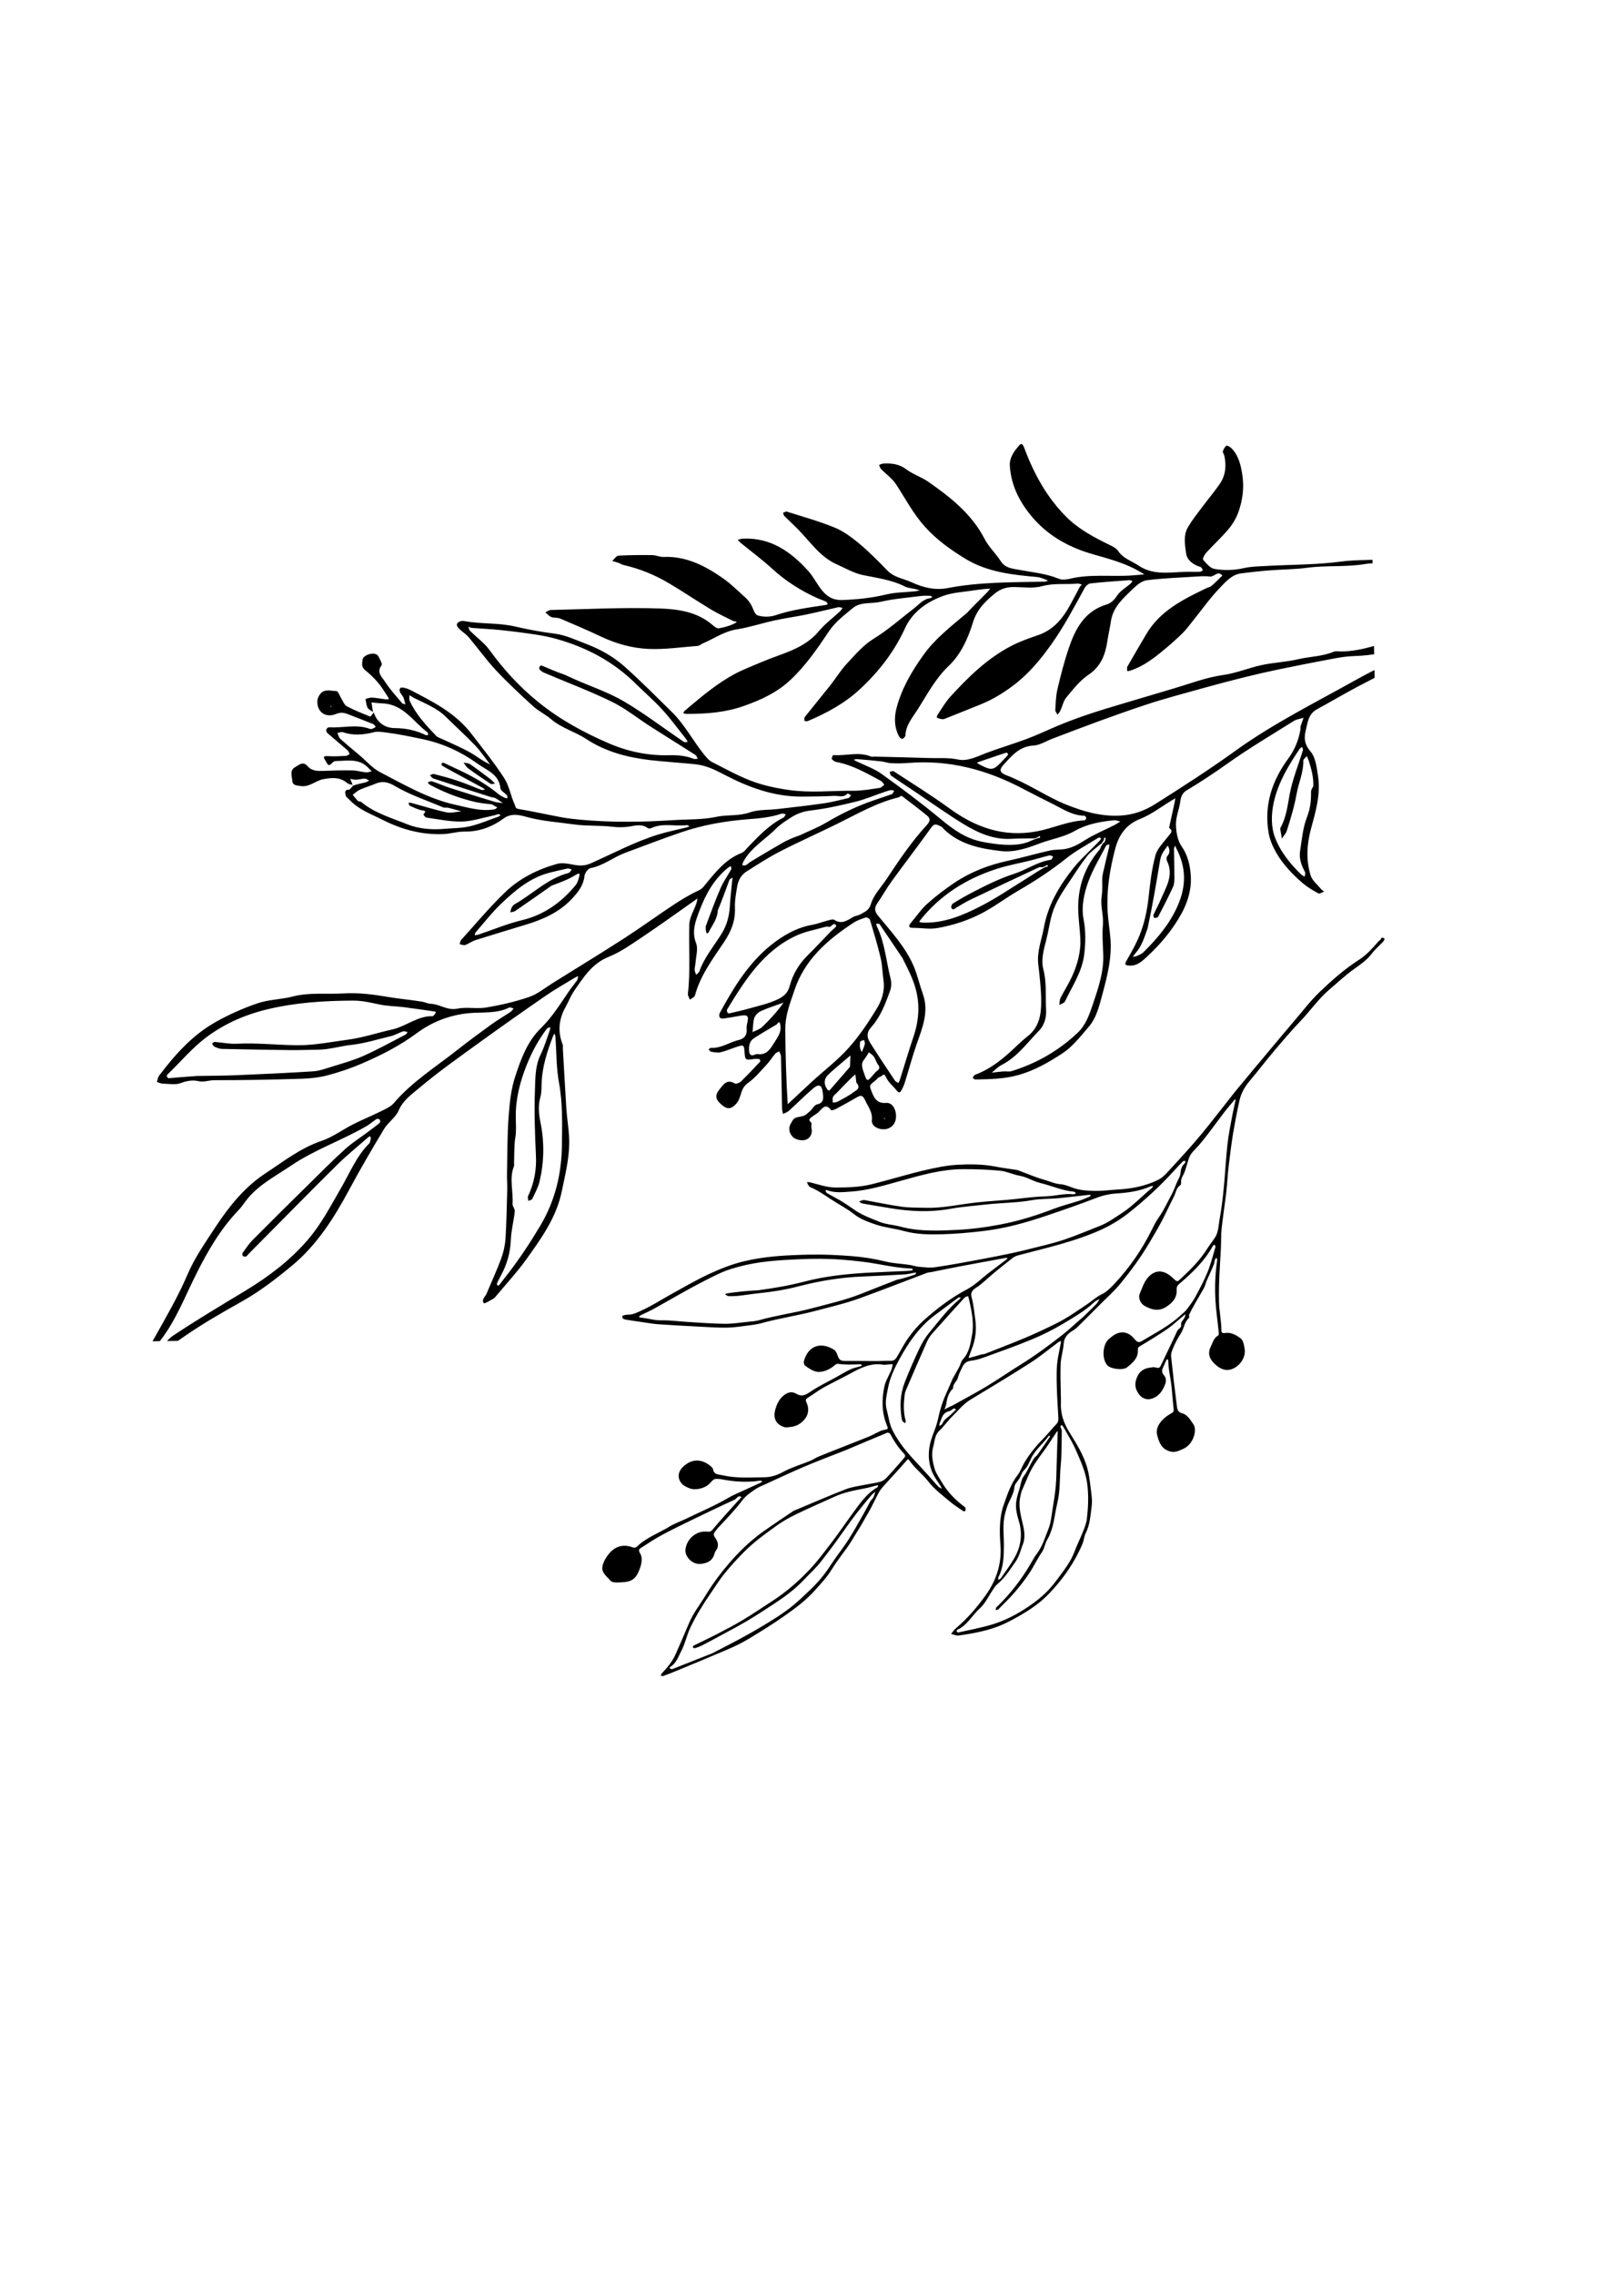 <svg xmlns="http://www.w3.org/2000/svg" xmlns:xlink="http://www.w3.org/1999/xlink" width="480" zoomAndPan="magnify" viewBox="0 0 360 504" height="672" preserveAspectRatio="xMidYMid meet" version="1.2"><defs><clipPath id="6c7b736286"><path d="M 30 98 L 308 98 L 308 298 L 30 298 Z M 30 98 "/></clipPath><clipPath id="00eed846f9"><path d="M 30.523 297.203 L 27.055 101.484 L 303.762 96.582 L 307.227 292.301 Z M 30.523 297.203 "/></clipPath><clipPath id="6566cd7215"><path d="M 30.523 297.266 L 27.055 101.547 L 303.762 96.645 L 307.23 292.363 Z M 30.523 297.266 "/></clipPath><clipPath id="9ec4b6e467"><path d="M 30.641 304.016 L 27.055 101.547 L 440.992 94.215 L 444.578 296.684 Z M 30.641 304.016 "/></clipPath><clipPath id="c7bc3291bf"><path d="M 102 168 L 110 168 L 110 174 L 102 174 Z M 102 168 "/></clipPath><clipPath id="e180777c4f"><path d="M 30.523 297.203 L 27.055 101.484 L 303.762 96.582 L 307.227 292.301 Z M 30.523 297.203 "/></clipPath><clipPath id="ffc492de67"><path d="M 30.523 297.266 L 27.055 101.547 L 303.762 96.645 L 307.23 292.363 Z M 30.523 297.266 "/></clipPath><clipPath id="ba961b1623"><path d="M 30.641 304.016 L 27.055 101.547 L 440.992 94.215 L 444.578 296.684 Z M 30.641 304.016 "/></clipPath><clipPath id="7c17476f78"><path d="M 133 207 L 307 207 L 307 372 L 133 372 Z M 133 207 "/></clipPath><clipPath id="dff7b2b525"><path d="M 230 407.355 L 110.242 355.512 L 195.152 159.352 L 314.914 211.195 Z M 230 407.355 "/></clipPath><clipPath id="6b22a2aaa4"><path d="M 230 407.355 L 110.242 355.512 L 195.152 159.352 L 314.914 211.195 Z M 230 407.355 "/></clipPath><clipPath id="4039418e7f"><path d="M 230 407.355 L 110.242 355.512 L 195.152 159.352 L 314.914 211.195 Z M 230 407.355 "/></clipPath></defs><g id="f6f29786a8"><g clip-rule="nonzero" clip-path="url(#6c7b736286)"><g clip-rule="nonzero" clip-path="url(#00eed846f9)"><g clip-rule="nonzero" clip-path="url(#6566cd7215)"><g clip-rule="nonzero" clip-path="url(#9ec4b6e467)"><path style=" stroke:none;fill-rule:nonzero;fill:#000000;fill-opacity:1;" d="M 82.684 157.738 C 82.277 157.426 81.703 157.199 81.488 156.785 C 81.184 156.207 81.156 155.484 81.02 154.836 C 81.504 154.73 82.016 154.512 82.488 154.547 C 83.504 154.609 84.508 154.816 85.523 154.938 C 85.762 154.961 86.008 154.887 86.246 154.867 C 86.145 154.676 86.059 154.48 85.941 154.305 C 85.23 153.262 84.598 152.148 83.777 151.203 C 82.926 150.203 81.949 149.277 80.922 148.449 C 80.02 147.727 80.281 146.777 80.406 145.996 C 80.48 145.551 81.293 145.066 81.859 144.93 C 82.594 144.738 83.523 144.652 83.969 145.559 C 84.258 146.152 84.801 147.086 84.586 147.383 C 83.375 148.961 84.699 150.004 85.328 150.996 C 86.43 152.711 87.844 154.242 89.164 155.816 C 89.293 155.969 89.641 155.945 89.875 156.012 C 89.801 155.762 89.727 155.516 89.656 155.266 C 89.582 155.031 89.547 154.77 89.449 154.547 C 89.117 153.844 88.16 153.18 88.77 152.406 C 88.973 152.152 90.215 152.477 90.848 152.801 C 95.879 155.418 100.926 157.887 104.562 162.641 C 106.996 165.809 109.508 168.902 111.695 172.266 C 112.922 174.133 113.195 176.297 114.105 178.254 C 114.32 178.707 114.176 179.098 114.957 179.223 C 118.188 179.766 121.383 180.484 124.602 181.082 C 126.023 181.348 127.469 181.477 128.914 181.617 C 135.637 182.234 142.371 182.129 149.07 181.703 C 152.332 181.492 155.684 181.629 158.824 180.961 C 161.273 180.434 163.766 180.848 166.195 179.984 C 168.102 179.312 170.297 179.48 172.363 179.234 C 175.785 178.84 179.211 178.461 182.617 177.969 C 184.449 177.703 186.246 177.227 188.059 176.805 C 188.293 176.746 188.469 176.406 188.656 176.195 C 188.391 176.047 187.941 175.738 187.898 175.777 C 187.027 176.793 185.879 176.258 184.883 176.32 C 182.469 176.445 180.051 176.461 177.648 176.477 C 171.523 176.484 165.984 174.445 160.645 171.664 C 158.582 170.59 156.566 169.555 154.102 169.309 C 150.762 168.965 147.398 168.773 144.07 168.387 C 139.129 167.809 134.273 166.562 129.961 163.719 C 127.457 162.082 124.457 161.305 122.117 159.289 C 120.902 158.242 119.379 157.547 118.191 156.469 C 115.367 153.895 112.559 151.277 109.938 148.488 C 107.773 146.18 105.934 143.574 103.879 141.152 C 103.238 140.398 102.34 139.887 101.664 139.176 C 100.984 138.465 101.223 137.863 102.176 137.609 C 102.426 137.551 102.715 137.547 102.98 137.598 C 106.688 138.293 110.461 137.922 114.199 138.801 C 117.043 139.457 119.984 140.004 122.895 140.371 C 125.469 140.699 127.684 141.797 130.004 142.676 C 133.066 143.828 135.969 145.473 138.41 147.637 C 142.012 150.824 145.379 154.266 148.824 157.621 C 151.852 160.555 153.723 164.367 156.406 167.559 C 156.801 168.023 157.254 168.516 157.773 168.785 C 160.578 170.207 163.355 171.754 166.277 172.898 C 169.074 173.988 172.016 174.617 175.039 175.035 C 179.73 175.688 184.387 175.148 189.055 175.188 C 191.027 175.211 193.023 174.828 194.988 174.555 C 195.363 174.508 195.691 174.098 196.035 173.855 C 195.777 173.555 195.578 173.156 195.238 172.98 C 192.098 171.301 189.012 169.48 185.43 168.82 C 185.039 168.746 184.633 168.461 184.391 168.145 C 184.289 168.008 184.625 167.266 184.723 167.277 C 187.504 167.508 190.348 166.457 193.102 167.617 C 193.328 167.711 193.629 167.605 193.91 167.617 C 197.98 167.723 202.051 167.805 206.125 167.941 C 208.207 168 210.246 167.812 212.367 168.262 C 214.512 168.723 216.617 167.574 218.688 166.801 C 221.559 165.711 224.5 164.852 227.371 163.785 C 229.453 163.012 231.496 162.09 233.535 161.191 C 238.48 159.035 243.621 157.43 248.801 155.906 C 252.629 154.781 256.457 153.617 260.285 152.492 C 263.891 151.43 267.395 150.062 271.176 149.535 C 274.047 149.137 276.805 147.965 279.652 147.344 C 282.324 146.77 285.102 146.664 287.758 146.047 C 290.383 145.434 293.133 145.438 295.672 144.379 C 296.125 144.191 296.727 144.32 297.27 144.324 C 299.684 144.309 301.996 143.836 304.332 143.184 C 306.047 142.695 307.918 142.539 309.711 142.535 C 314.07 142.512 318.039 141.582 321.762 139.125 C 324.508 137.324 327.668 136.145 330.586 134.605 C 334.906 132.309 339.168 129.914 343.477 127.586 C 345.578 126.438 347.727 125.359 349.859 124.25 C 350.148 124.094 350.469 123.988 350.77 123.844 C 350.492 123.738 350.211 123.551 349.93 123.555 C 339.559 123.723 329.199 123.809 318.828 124.176 C 317.094 124.234 315.223 123.598 313.676 124.266 C 311.832 125.062 310.047 124.637 308.242 124.777 C 306.371 124.938 304.449 124.637 302.621 124.949 C 298.328 125.676 293.969 125.211 289.715 125.789 C 286.918 126.156 284.141 126.137 281.352 126.367 C 279.285 126.527 277.207 126.758 275.152 127.02 C 273.145 127.262 271.809 128.785 270.57 130.059 C 268.234 132.477 266.285 135.258 264.164 137.883 C 263.512 138.699 262.891 139.543 262.137 140.277 C 260.895 141.496 259.598 142.656 258.254 143.766 C 255.93 145.707 253.586 147.57 250.602 148.555 C 249.582 148.891 249.906 148.496 249.859 148.051 C 249.844 147.969 249.812 147.859 249.852 147.789 C 251.27 145.332 252.684 142.863 254.141 140.422 C 257.176 135.324 262.215 132.816 267.281 130.379 C 267.723 130.164 268.25 130.059 268.617 129.746 C 269.441 129.051 270.176 128.273 270.953 127.523 C 269.973 126.262 269.184 127.848 268.223 127.723 C 267.078 127.578 265.902 127.684 264.734 127.758 C 261.238 127.973 257.727 128.105 254.25 128.543 C 253.195 128.672 252.098 129.523 251.281 130.316 C 249.137 132.41 246.742 134.383 246.258 137.641 C 246.035 139.148 245.684 140.625 245.461 142.117 C 245 145.125 244.004 147.672 241.246 149.523 C 239.363 150.793 237.871 152.723 236.387 154.5 C 235.723 155.289 235.52 156.445 235.066 157.426 C 234.918 157.75 234.645 158.031 234.43 158.328 C 234.254 157.996 233.93 157.656 233.938 157.336 C 234.023 155.793 234.051 154.223 234.398 152.73 C 235.121 149.66 235.902 146.59 236.918 143.602 C 238.395 139.254 240.438 135.355 245.383 133.895 C 246.09 133.688 246.98 132.988 247.559 132.051 C 248.262 130.926 249.582 130.195 250.621 129.285 C 250.801 129.129 250.906 128.906 251.043 128.711 C 250.805 128.645 250.555 128.508 250.316 128.527 C 247.445 128.746 244.574 128.934 241.703 129.25 C 241.246 129.301 240.688 129.824 240.43 130.285 C 238.129 134.465 235.926 138.688 233.148 142.613 C 230.668 146.113 227.977 149.355 224.523 151.934 C 222.316 153.582 219.965 155.012 217.398 156.047 C 214.727 157.133 212.035 158.211 209.344 159.273 C 209.109 159.359 208.805 159.336 208.555 159.285 C 208.246 159.223 207.926 159.129 207.672 158.953 C 207.617 158.914 207.746 158.48 207.883 158.285 C 208.789 156.949 209.598 155.516 210.676 154.332 C 214.652 149.98 218.859 145.863 224.156 143.105 C 226.055 142.113 228.102 141.395 230.129 140.707 C 233.152 139.668 235.156 137.535 236.723 134.906 C 237.652 133.336 238.457 131.684 239.332 130.082 C 239.453 129.859 239.656 129.688 239.836 129.504 C 239.512 129.426 239.176 129.266 238.859 129.285 C 236.25 129.539 233.648 129.129 231.02 129.855 C 229.098 130.391 226.941 130.082 224.883 130.047 C 223.176 130.023 221.781 130.422 220.398 131.586 C 218.277 133.375 216.555 135.016 215.648 137.977 C 214.598 141.398 213.023 144.953 210.289 147.543 C 207.367 150.32 205.539 153.84 203.445 157.141 C 202.34 158.883 200.773 160.633 200.703 162.969 C 200.691 163.23 200.254 163.656 199.98 163.688 C 199.742 163.707 199.375 163.309 199.23 163.02 C 198.223 161.066 198.215 158.914 198.719 156.934 C 199.836 152.605 202.062 148.801 204.664 145.156 C 207.281 141.473 210.789 138.812 214.156 135.945 C 214.621 135.551 215 135.07 215.438 134.633 C 216.57 133.5 217.703 132.371 218.82 131.238 C 219.066 130.984 219.27 130.703 219.5 130.422 C 219.129 130.441 218.766 130.434 218.391 130.48 C 217.617 130.566 216.84 130.633 216.078 130.758 C 213.723 131.148 211.266 131.219 209.059 132.023 C 205.469 133.336 202.258 135.59 200.641 139.133 C 198.219 144.426 194.785 148.832 190.574 152.727 C 187.215 155.844 183.238 157.984 179.047 159.754 C 178.84 159.84 178.574 159.734 178.324 159.723 C 178.348 159.418 178.254 159.016 178.418 158.82 C 180.254 156.508 182.129 154.254 183.965 151.941 C 185.242 150.336 186.32 148.539 187.711 147.043 C 189.562 145.051 191.402 142.895 193.668 141.504 C 196.883 139.531 199.66 137.051 202.605 134.777 C 203.758 133.895 204.652 132.699 206.234 132.516 C 206.387 132.5 206.52 132.344 206.66 132.258 C 206.52 132.164 206.391 132 206.25 132.004 C 205.543 131.988 204.82 131.945 204.113 132.039 C 201.133 132.426 198.125 132.648 195.203 133.324 C 193.156 133.805 190.812 133.262 189.074 134.695 C 187.199 136.242 185.145 137.793 183.816 139.777 C 181.207 143.672 178.578 147.508 175.137 150.711 C 172.211 153.43 168.684 155.062 164.918 156.391 C 160.746 157.867 156.504 158.164 152.184 158.16 C 151.934 158.164 151.695 158.055 151.445 158.004 C 151.566 157.809 151.645 157.57 151.809 157.441 C 153.727 155.852 155.598 154.207 157.602 152.73 C 159.273 151.477 161.031 150.293 162.859 149.316 C 164.828 148.266 166.926 147.492 168.98 146.609 C 173.348 144.742 178.18 143.82 181.473 139.875 C 182.848 138.223 184.629 136.902 186.215 135.426 C 186.445 135.215 186.594 134.922 186.77 134.668 C 186.434 134.617 186.07 134.457 185.766 134.531 C 183.387 135.062 181.035 135.672 178.641 136.16 C 176.316 136.645 173.961 136.949 171.637 137.465 C 168.855 138.07 166.121 138.992 163.324 139.43 C 160.5 139.871 158.262 141.492 155.754 142.566 C 155.367 142.727 155.027 143.066 154.637 143.098 C 150.961 143.371 147.277 143.938 143.621 143.754 C 140.062 143.578 136.559 142.602 133.266 141.047 C 130.285 139.641 127.234 138.332 124.195 137.039 C 123.594 136.785 122.816 136.926 122.203 136.688 C 121.715 136.5 121.328 136.02 120.895 135.668 C 121.293 135.48 121.703 135.141 122.105 135.133 C 130.145 134.961 138.207 134.527 146.227 134.801 C 150.23 134.941 154.477 135.504 157.832 138.363 C 158.27 138.73 158.875 139.273 159.32 139.195 C 160.539 138.992 161.781 138.668 162.871 138.09 C 163.859 137.574 162.809 137.719 162.598 137.609 C 160.973 136.777 159.293 136.031 157.734 135.098 C 154.559 133.195 151.496 131.113 148.324 129.238 C 145.18 127.363 141.805 125.992 138.207 125.164 C 137.816 125.074 137.453 124.816 137.074 124.684 C 136.629 124.527 136.168 124.422 135.707 124.277 C 136.172 123.867 136.617 123.125 137.102 123.102 C 139.586 122.961 142.086 122.945 144.586 122.98 C 145.422 122.996 146.246 123.41 147.066 123.383 C 152.062 123.168 156.227 125.316 160.148 128.027 C 162.004 129.312 163.633 130.953 165.324 132.465 C 165.762 132.859 166.121 133.367 166.434 133.859 C 166.949 134.699 167.238 136.098 167.922 136.32 C 169.125 136.715 170.68 136.719 171.879 136.309 C 175.527 135.074 179.281 134.594 183.035 134.027 C 183.203 133.996 183.352 133.91 183.504 133.852 C 183.375 133.66 183.301 133.383 183.121 133.301 C 182.531 133.02 181.891 132.824 181.285 132.555 C 177.535 130.887 174.137 128.723 171.098 125.93 C 168.926 123.941 166.547 122.191 164.262 120.328 C 163.996 120.109 163.77 119.836 163.516 119.59 C 163.93 119.5 164.328 119.34 164.746 119.332 C 170.852 119.07 175.297 122.215 179.152 126.469 C 180.328 127.766 181.105 129.422 182.215 130.789 C 183.336 132.172 184.727 133.008 186.695 132.934 C 189.988 132.805 193.219 132.484 196.441 131.703 C 198.527 131.195 200.738 131.227 202.898 130.992 C 203.23 130.957 203.551 130.844 203.883 130.766 C 203.52 130.664 203.156 130.559 202.777 130.469 C 202.055 130.301 201.234 130.273 200.59 129.938 C 197.633 128.418 194.391 128.059 191.195 127.379 C 189.215 126.957 187.363 125.852 185.488 125.023 C 181.762 123.379 179.605 120 176.875 117.242 C 175.887 116.234 174.828 115.277 173.836 114.281 C 173.684 114.117 173.676 113.828 173.59 113.578 C 173.879 113.504 174.223 113.277 174.461 113.355 C 178.008 114.488 181.609 115.477 185.051 116.891 C 187.039 117.715 188.867 119.086 190.547 120.488 C 192.719 122.309 194.727 124.344 196.707 126.395 C 198.207 127.949 200.266 128.164 202.074 128.992 C 204.676 130.195 207.328 130.816 210.066 130.281 C 217.195 128.906 224.406 129.016 231.602 128.859 C 231.836 128.855 232.07 128.699 232.305 128.625 C 232.094 128.531 231.898 128.41 231.676 128.344 C 231.129 128.16 230.57 127.906 230.012 127.844 C 224.461 127.348 218.922 126.777 214.035 123.809 C 210.781 121.824 207.727 119.668 205.062 116.73 C 202.441 113.816 200.719 110.5 198.648 107.312 C 197.789 105.996 196.41 105.047 195.293 103.887 C 195.082 103.668 195.004 103.293 194.863 103.004 C 195.164 102.902 195.469 102.719 195.785 102.699 C 197.605 102.598 199.301 102.773 200.895 103.969 C 202.414 105.109 204.328 105.699 205.875 106.797 C 210.77 110.227 215.418 113.879 218.266 119.398 C 219.184 121.188 220.754 122.621 221.852 124.336 C 222.84 125.891 224.492 125.969 225.902 126.238 C 228.867 126.797 231.875 127.047 234.715 128.219 C 235.398 128.5 236.328 128.414 237.09 128.234 C 241.707 127.098 246.418 127.82 251.078 127.473 C 251.949 127.414 252.809 127.316 253.684 127.246 C 252.926 126.812 252.195 126.355 251.426 125.965 C 248.523 124.504 245.398 123.684 242.285 122.793 C 237.219 121.355 232.676 118.906 229.16 114.941 C 226.227 111.617 224.145 107.781 223.855 103.215 C 223.738 101.48 224.688 100.145 225.723 98.902 C 226.266 98.254 226.594 98.012 227.047 99.211 C 229.164 104.926 232.074 110.238 236.43 114.562 C 239.074 117.195 242.398 118.973 245.746 120.621 C 246.504 120.996 247.398 121.371 247.828 122.016 C 248.953 123.73 250.84 124.254 252.387 125.297 C 255.789 127.598 259.562 126.711 263.246 126.672 C 264.176 126.656 265.121 126.711 266.051 126.664 C 266.258 126.66 266.461 126.449 266.668 126.32 C 266.496 126.086 266.367 125.703 266.141 125.621 C 264.578 125.137 263.156 124.16 262.938 122.648 C 262.668 120.723 262.27 118.594 263.359 116.754 C 264.223 115.293 265.281 113.941 266.301 112.59 C 267.629 110.801 269.086 109.094 270.359 107.254 C 271.688 105.34 271.91 103.156 271.387 100.898 C 271.309 100.582 271 100.227 271.078 99.988 C 271.223 99.527 271.492 99.023 271.859 98.738 C 272.012 98.625 272.645 98.977 272.926 99.246 C 274.566 100.871 275.062 103.043 275.391 105.176 C 275.832 108.016 275.465 110.887 274.473 113.582 C 273.98 114.898 273.211 116.176 272.312 117.246 C 270.762 119.082 268.984 120.695 267.363 122.477 C 266.996 122.883 266.539 123.809 266.695 124 C 267.406 124.809 268.242 125.848 269.176 126.027 C 271.309 126.418 273.602 126.336 275.66 125.871 C 277.406 125.477 279.098 125.477 280.82 125.375 C 286.285 125.07 291.789 125.141 297.191 124.418 C 300.809 123.938 304.398 124.168 307.973 123.797 C 320.645 122.461 333.383 123.141 346.082 122.582 C 347.816 122.508 349.551 122.477 351.262 122.543 C 353.223 122.621 354.988 122.047 356.609 121.129 C 361.398 118.434 366.473 116.496 371.609 114.598 C 375.941 112.996 380.113 110.961 384.434 109.316 C 390.074 107.145 395.762 105.113 401.461 103.125 C 404.125 102.188 406.863 101.461 409.602 100.715 C 409.961 100.613 410.469 100.992 410.898 101.152 C 410.598 101.406 410.328 101.801 409.969 101.902 C 407.191 102.785 404.387 103.574 401.609 104.457 C 395.133 106.5 388.844 109.016 382.598 111.656 C 376.285 114.32 369.781 116.562 363.41 119.094 C 361.34 119.906 359.387 121.012 357.391 122.031 C 357.145 122.164 357.023 122.527 356.848 122.777 C 357.102 122.828 357.336 122.922 357.586 122.918 C 359.852 122.934 362.125 122.602 364.344 123.34 C 365.449 123.711 366.48 123.066 367.664 123.199 C 371.141 123.582 374.668 123.492 378.156 123.652 C 380.062 123.73 381.957 124.125 383.844 124.008 C 384.969 123.949 386.055 124.039 387.164 124.02 C 388.332 124 389.496 123.938 390.648 123.973 C 392.457 124.039 394.281 123.59 396.09 124.363 C 397.125 124.801 398.238 124.156 399.391 124.262 C 403.148 124.586 406.938 124.461 410.707 124.699 C 418.855 125.223 427.016 124.91 435.168 124.754 C 436.973 124.723 438.77 124.328 440.574 124.172 C 440.879 124.137 441.23 124.48 441.555 124.652 C 441.238 124.84 440.953 125.152 440.621 125.199 C 435.453 126.039 430.242 125.91 425.035 126.031 C 422.801 126.082 420.566 126.094 418.328 126.148 C 413.18 126.27 408.051 126.023 402.926 125.422 C 401.617 125.266 400.203 125.273 398.816 125.398 C 397.305 125.535 395.762 125.59 394.262 125.477 C 389.113 125.082 383.969 125.41 378.836 125.152 C 372.719 124.844 366.617 124.496 360.488 124.367 C 358.348 124.32 356.164 124.082 353.996 124.078 C 353.496 124.074 352.941 124.152 352.516 124.371 C 342.551 129.617 332.605 134.906 322.641 140.18 C 322.27 140.367 321.898 140.539 321.539 140.742 C 321.402 140.812 321.293 140.938 321.184 141.039 C 321.324 141.121 321.48 141.254 321.617 141.266 C 322.16 141.285 322.688 141.262 323.23 141.254 C 326.797 141.188 330.379 141.055 333.949 141.074 C 338.797 141.102 343.645 141.156 348.484 141.359 C 352.012 141.508 355.598 141.594 359.043 142.297 C 363.461 143.207 368.008 143.418 372.289 145.148 C 375.156 146.32 377.836 147.773 380.516 149.309 C 383.785 151.168 386.238 154 389.246 156.156 C 389.543 156.371 389.875 157.004 389.766 157.242 C 389.434 157.93 388.934 157.938 388.312 157.367 C 387.562 156.672 386.598 156.203 385.875 155.477 C 381.137 150.645 375.184 147.875 368.992 145.609 C 366.895 144.84 364.559 144.672 362.312 144.324 C 359.055 143.797 355.77 143.355 352.496 142.887 C 352.148 142.836 351.773 142.914 351.426 142.891 C 343.195 142.316 334.949 142.629 326.703 142.828 C 323.562 142.898 320.418 143.234 317.281 143.539 C 316.574 143.605 315.891 144.051 315.258 144.434 C 310.668 147.281 305.777 149.562 301.016 152.09 C 297.934 153.73 294.938 155.492 291.871 157.172 C 289.945 158.234 289.855 160.262 289.414 162.008 C 289.023 163.555 289.203 164.984 290.52 166.504 C 291.656 167.816 291.875 170.047 292.172 171.934 C 292.801 175.922 291.66 179.762 290.629 183.559 C 289.676 187.047 289.473 190.523 290.535 193.938 C 290.887 195.082 292.043 195.98 292.852 196.965 C 293.039 197.184 293.305 197.348 293.527 197.523 C 293.102 197.668 292.539 198.07 292.258 197.922 C 291.082 197.289 289.887 196.586 288.871 195.73 C 286.547 193.758 284.422 191.531 282.891 188.875 C 282.117 187.527 281.477 186.012 281.215 184.488 C 280.176 178.367 281.969 172.961 285.59 168.035 C 286.988 166.133 287.879 163.98 288.27 161.637 C 288.305 161.387 288.258 161.098 288.324 160.859 C 288.508 160.246 288.746 159.629 288.973 159.027 C 288.254 159.25 287.449 159.32 286.832 159.707 C 281.941 162.766 276.965 165.715 272.258 169.047 C 269.242 171.199 266.18 173.227 263.004 175.129 C 262.223 175.59 261.777 176.387 261.645 177.516 C 261.441 179.254 260.633 180.867 260.68 182.727 C 260.727 184.504 261.062 186.25 261.977 187.566 C 263.457 189.707 263.906 192.215 263.988 194.477 C 264.09 197.113 263.266 199.922 261.918 202.375 C 259.941 205.98 257.316 209.109 254.324 211.887 C 253.203 212.922 252.098 214.023 250.332 213.914 C 249.398 213.863 249.242 213.645 249.727 212.816 C 250.645 211.23 251.547 209.629 252.293 207.965 C 253.59 205.035 254.27 201.941 254.617 198.754 C 254.953 195.648 255.312 192.504 256.133 189.488 C 256.551 187.941 257.93 186.652 258.949 185.285 C 259.426 184.652 260.219 184.152 259.152 183.406 C 259.562 181.523 259.973 179.641 260.387 177.773 C 260.449 177.469 260.484 177.16 260.535 176.855 C 260.289 176.996 260.043 177.156 259.781 177.297 C 257.43 178.715 255.277 180.422 252.672 181.453 C 249.777 182.613 248.09 184.758 247.23 187.98 C 246.008 192.602 245.27 197.195 245.535 201.941 C 245.652 203.926 245.98 205.895 246.152 207.879 C 246.504 212.039 245.52 216 244.453 219.98 C 243.719 222.645 243.156 225.391 241.309 227.523 C 239.512 229.598 237.758 231.891 235.508 233.363 C 232.555 235.289 229.477 237.082 225.965 238.102 C 222.719 239.047 219.469 239.09 216.176 239.148 C 215.984 239.152 215.797 238.906 215.602 238.785 C 215.777 238.559 215.91 238.195 216.145 238.109 C 218.961 237.07 221.332 235.348 223.547 233.395 C 224.984 232.117 226.32 230.73 227.828 229.551 C 230.348 227.578 230.812 224.789 230.805 221.941 C 230.812 219.164 230.469 216.363 230.156 213.594 C 229.828 210.777 230.91 208.23 231.391 205.555 C 232.301 200.512 234.781 196.301 237.879 192.398 C 239.414 190.453 241.301 188.793 243.035 187 C 243.348 186.676 243.66 186.363 243.961 186.023 C 244.027 185.941 244.051 185.688 244.012 185.66 C 243.871 185.594 243.633 185.504 243.535 185.559 C 241.133 187.074 238.57 188.398 236.367 190.16 C 232.996 192.859 229.414 195.188 225.703 197.336 C 222.953 198.926 220.418 200.887 217.609 202.34 C 214.582 203.91 211.348 204.965 207.914 205.582 C 205.977 205.938 204.191 205.535 202.344 205.555 C 201.289 205.562 201.391 205.059 201.949 204.41 C 203.133 203.027 204.176 201.453 205.516 200.25 C 207.418 198.547 209.457 196.996 211.57 195.57 C 215.195 193.145 219.223 191.602 223.5 190.68 C 226.613 190.012 229.668 189.109 232.766 188.418 C 233.859 188.176 235.027 188.281 236.137 188.078 C 237.715 187.789 239.074 187.043 240.449 186.168 C 242.535 184.84 244.855 183.898 247.07 182.773 C 247.512 182.543 247.922 182.258 248.348 182 C 247.887 181.898 247.41 181.684 246.969 181.719 C 243.945 182.012 240.898 182.562 238.273 184.07 C 235.812 185.473 233.098 185.871 230.543 186.832 C 227.73 187.895 224.871 188.891 221.852 188.539 C 217.312 188.012 212.852 187.117 209.348 183.805 C 209.094 183.559 208.879 183.199 208.574 183.082 C 207.887 182.816 207.238 182.215 206.508 183.242 C 203.605 187.266 200.59 191.211 197.676 195.219 C 196.535 196.781 195.594 198.492 194.496 200.082 C 193.793 201.094 193.836 201.871 194.645 202.859 C 197.582 206.461 200.812 209.875 202.625 214.246 C 203.41 216.164 203.859 218.211 204.562 220.156 C 205.996 224.16 204.445 227.758 203.164 231.422 C 202.215 234.16 201.473 236.965 200.602 239.73 C 200.406 240.359 200.141 240.977 199.816 241.551 C 199.629 241.902 199.344 242.281 198.875 241.707 C 198.066 240.691 196.98 239.836 196.434 238.707 C 196.027 237.867 195.918 237.953 195.371 238.406 C 195.125 238.621 194.68 238.656 194.52 238.895 C 194.02 239.68 192.512 240.055 192.961 241.156 C 193.559 242.648 193.992 244.527 196.379 244.336 C 197.57 244.23 198.367 245.242 198.586 246.645 C 198.82 248.18 198.219 249.441 196.992 249.965 C 195.836 250.457 194.148 250.082 193.52 249.148 C 193.348 248.887 193.23 248.5 193.266 248.195 C 193.5 246.426 192.406 245.168 191.758 243.707 C 191.234 242.562 190.766 242.613 189.855 243.145 C 188.359 244.031 186.832 244.863 185.289 245.684 C 184.973 245.855 184.324 246.047 184.238 245.938 C 183.117 244.43 182.395 245.359 181.566 246.262 C 181.113 246.742 180.453 247.035 179.934 247.461 C 179.562 247.758 179.082 248.059 179.773 248.629 C 180 248.82 179.773 249.488 179.879 249.906 C 180.207 251.176 179.516 252.219 178.594 252.512 C 177.777 252.777 176.383 252.508 175.789 251.922 C 175.109 251.266 174.605 250.125 175.305 248.902 C 176.008 247.668 175.895 247.668 177.93 247.258 C 178.539 247.137 179.07 246.586 179.578 246.145 C 180.109 245.68 180.512 244.809 181.094 244.676 C 182.793 244.297 182.508 243.066 182.379 242 C 182.184 240.348 181.523 240.055 180.25 241.133 C 178.391 242.723 176.656 244.477 174.84 246.117 C 174.496 246.43 174 246.562 173.574 246.781 C 173.496 246.363 173.363 245.949 173.355 245.52 C 173.273 241.672 173.219 237.828 173.125 233.996 C 173.117 233.633 172.863 233.277 172.715 232.918 C 172.43 233.09 172.07 233.18 171.863 233.418 C 171.199 234.211 170.645 235.094 169.949 235.844 C 168.625 237.27 167.363 238.82 165.797 239.93 C 164.758 240.672 164.48 241.551 164.164 242.57 C 163.969 243.199 163.742 243.871 163.336 244.363 C 162.207 245.691 161.332 245.816 160.234 244.961 C 158.602 243.684 158.348 242.758 159.516 241.305 C 160.32 240.32 161.129 238.984 162.855 240.012 C 163.148 240.188 163.922 239.91 164.238 239.598 C 165.711 238.168 167.117 236.672 168.52 235.172 C 168.59 235.102 168.426 234.633 168.344 234.621 C 167.898 234.574 167.441 234.555 167.012 234.629 C 165.348 234.895 165.168 234.801 165.07 233.371 C 164.938 231.391 164.938 231.375 163.02 232.02 C 161.914 232.387 160.84 232.863 159.719 233.121 C 159.07 233.27 158.328 233.102 157.648 233.004 C 157.426 232.965 157.254 232.648 157.07 232.473 C 157.246 232.359 157.426 232.133 157.59 232.145 C 159.887 232.27 161.734 230.863 163.867 230.367 C 164.93 230.125 165.637 229.32 165.52 228.043 C 165.484 227.629 165.516 227.168 165.621 226.766 C 166.047 225.035 165.781 224.734 163.992 225.043 C 162.816 225.246 161.652 225.461 160.477 225.633 C 159.23 225.824 159.348 224.793 159.617 224.301 C 162.645 218.746 165.953 213.34 170.938 209.348 C 173.566 207.246 176.578 205.5 180.055 204.883 C 181.203 204.68 182.293 204.242 183.426 203.945 C 183.926 203.828 184.602 203.562 184.938 203.781 C 186.582 204.863 187.801 203.91 189.121 203.152 C 189.617 202.863 190.254 202.84 190.75 202.551 C 191.684 201.992 192.625 201.742 193.07 200.246 C 193.672 198.234 195.352 196.539 196.555 194.711 C 199.301 190.566 202.078 186.445 205.457 182.773 C 206.098 182.082 206.348 181.383 205.586 180.758 C 203.727 179.223 201.812 177.77 199.883 176.316 C 199.785 176.234 199.402 176.602 199.125 176.664 C 194.312 177.832 190.078 180.297 185.699 182.457 C 181.473 184.547 177.156 186.457 172.973 188.602 C 170.387 189.926 167.926 191.523 165.469 193.082 C 164.355 193.797 163.668 194.961 163.441 196.258 C 163.164 197.859 162.859 199.488 162.918 201.102 C 163.023 203.973 162.121 206.297 160.496 208.715 C 158.02 212.426 155.25 216.07 154.051 220.539 C 153.949 220.93 153.312 221.164 152.93 221.477 C 152.781 221.031 152.441 220.582 152.488 220.164 C 153.078 215.055 152.656 209.938 152.801 204.82 C 152.844 203.25 153.828 201.707 154.371 200.141 C 154.488 199.793 154.539 199.402 154.617 199.039 C 154.367 199.223 154.121 199.41 153.859 199.582 C 150.062 202.246 146.305 204.965 142.461 207.535 C 140.043 209.145 137.617 210.898 134.941 211.973 C 131.215 213.469 129.328 216.547 127.254 219.539 C 126.508 220.625 126.047 221.895 125.387 223.059 C 123.879 225.754 123.578 228.523 124.742 231.434 C 124.828 231.668 124.75 231.961 124.77 232.238 C 125.031 236.723 125.262 241.203 125.551 245.688 C 125.699 247.879 126.086 250.051 126.168 252.246 C 126.32 256.203 125.332 259.996 124.551 263.844 C 123.363 269.715 119.961 274.402 116.602 279.086 C 114.633 281.828 112.305 284.328 110.129 286.938 C 109.895 287.207 109.68 287.527 109.375 287.703 C 108.676 288.102 107.398 288.863 107.285 288.723 C 106.629 287.93 107.562 287.289 107.871 286.574 C 108.949 283.984 110.141 281.422 111.109 278.793 C 111.625 277.395 111.961 275.875 112.059 274.387 C 112.285 270.801 112.332 267.203 112.438 263.602 C 112.473 262.434 112.367 261.281 112.387 260.117 C 112.48 255.863 112.434 251.602 112.746 247.371 C 112.969 244.352 113.289 241.234 114.238 238.387 C 115.492 234.598 116.91 230.699 119.844 227.84 C 122.371 225.379 124.152 222.473 126.102 219.629 C 126.684 218.785 127.352 217.996 127.934 217.152 C 128.098 216.914 128.09 216.555 128.168 216.246 C 127.922 216.363 127.645 216.465 127.41 216.605 C 125.281 217.91 123.082 219.141 121.023 220.555 C 116.027 224.004 111.047 227.496 106.137 231.055 C 101.668 234.289 97.152 237.48 92.938 241.027 C 91.27 242.43 89.332 243.758 88.359 246.039 C 87.707 247.566 86.031 248.637 85.141 250.109 C 82.469 254.535 79.852 259.012 77.406 263.57 C 74.043 269.84 70.246 275.809 64.742 280.379 C 61.184 283.332 57.5 286.16 53.414 288.441 C 49.121 290.84 44.848 293.305 40.812 296.098 C 37.711 298.141 34.992 300.855 32.078 303.293 C 31.707 303.594 31.238 303.781 30.801 304.027 C 30.832 303.469 30.668 302.832 30.895 302.398 C 32.051 300.184 33.316 298.023 34.543 295.848 C 37.02 291.43 39.555 287.062 41.555 282.375 C 43.141 278.637 45.555 275.219 47.797 271.789 C 50.789 267.25 54.254 262.953 58.785 259.98 C 62.781 257.355 66.602 254.328 71.297 252.746 C 73.77 251.91 75.961 250.246 78.328 249.051 C 80.312 248.043 82.395 247.215 84.391 246.219 C 85.438 245.703 86.609 245.195 87.328 244.348 C 91.371 239.625 96.621 236.363 101.414 232.57 C 103.879 230.625 106.418 228.773 108.953 226.934 C 110.312 225.953 111.77 225.121 113.156 224.18 C 113.43 223.996 113.633 223.672 113.863 223.418 C 113.543 223.34 113.137 223.098 112.902 223.211 C 110.051 224.609 106.973 224.18 103.965 224.453 C 99.734 224.848 95.777 226.379 92.418 228.867 C 88.688 231.641 84.625 233.699 80.438 235.523 C 77.941 236.609 75.332 237.504 72.691 238.203 C 70.797 238.711 68.789 238.926 66.816 238.988 C 60.391 239.188 53.945 239.312 47.516 239.305 C 46.32 239.297 45.203 239.816 43.922 239.504 C 42.734 239.234 41.418 239.426 40.109 239.934 C 38.938 240.387 37.457 240.105 36.125 240.074 C 35.68 240.07 35.23 239.828 34.785 239.695 C 34.941 239.219 34.988 238.664 35.273 238.297 C 38.816 233.621 42.699 229.262 47.871 226.379 C 50.812 224.73 53.941 223.34 57.145 222.254 C 59.617 221.418 62.352 221.426 64.883 220.77 C 68.629 219.801 72.43 220.305 76.191 220.082 C 79.48 219.887 82.707 220.301 85.969 220.855 C 88.461 221.285 91.035 221.488 93.57 221.914 C 94.227 222.027 94.855 222.363 95.512 222.383 C 97.496 222.457 99.148 223.914 101.363 223.457 C 103.426 223.031 105.684 223.547 107.777 223.207 C 110.988 222.664 114.211 221.926 117.289 220.871 C 119.141 220.238 120.758 218.891 122.445 217.832 C 127.762 214.531 133.109 211.254 138.367 207.871 C 142.047 205.5 145.57 202.922 149.223 200.508 C 151.023 199.324 152.891 198.18 154.848 197.285 C 155.621 196.922 155.918 196.5 156.406 195.895 C 158.648 193.148 160.891 190.328 164.383 188.961 C 164.988 188.73 165.434 188.055 165.926 187.547 C 168.273 185.113 170.59 182.672 173.676 181.129 C 173.91 181.016 174.012 180.637 174.188 180.383 C 173.855 180.336 173.477 180.176 173.188 180.277 C 170.812 181.07 168.359 181.309 165.875 181.488 C 160.797 181.887 155.828 182.738 150.953 184.406 C 146.797 185.828 142.699 187.402 138.586 188.934 C 135.953 189.91 133.734 191.797 130.871 192.332 C 130.316 192.441 129.625 193.453 129.555 194.105 C 129.34 196.125 128.184 197.59 126.945 198.945 C 124.137 202.023 120.473 203.672 116.562 204.852 C 112.832 205.988 109.074 207.109 105.359 208.289 C 104.586 208.539 103.898 209.078 103.129 209.355 C 102.781 209.473 102.305 209.246 101.887 209.168 C 101.992 208.863 102.016 208.473 102.207 208.262 C 105.406 204.719 108.48 201.035 111.91 197.727 C 115.117 194.613 119.137 192.609 123.438 191.395 C 124.625 191.055 126.047 191.363 127.316 191.605 C 128.625 191.844 129.777 191.797 131.031 191.234 C 135.938 189.047 140.699 186.504 145.836 184.902 C 147.91 184.254 150.055 183.84 152.168 183.316 C 152.406 183.258 152.641 183.141 152.859 183.055 C 152.637 182.961 152.41 182.77 152.203 182.801 C 149.609 183.125 146.914 182.258 144.379 183.453 C 144.16 183.555 143.758 183.59 143.602 183.469 C 142.32 182.461 140.816 182.906 139.527 183.109 C 138.195 183.312 136.988 183.309 135.664 183.148 C 132.895 182.824 130.066 183.039 127.309 182.645 C 123.801 182.152 120.254 181.949 116.793 180.996 C 115.203 180.555 113.375 180.059 111.645 181.324 C 109.082 183.203 106.199 184.281 102.906 184.23 C 101.348 184.215 99.789 184.73 98.219 184.785 C 93.488 184.965 89.035 183.766 84.828 181.633 C 82.293 180.344 79.527 179.395 77.516 177.219 C 77.219 176.891 76.711 176.625 76.652 176.262 C 76.559 175.793 76.195 174.953 77.336 174.945 C 77.613 174.941 77.895 174.434 78.305 174.027 C 79.328 173.688 80.227 173.52 81.113 173.297 C 81.359 173.234 81.582 173.051 81.812 172.922 C 81.504 172.773 81.18 172.488 80.875 172.492 C 80.223 172.504 79.574 172.711 78.906 172.738 C 78.492 172.758 78.059 172.613 77.625 172.539 C 77.816 172.992 77.988 173.434 78.18 173.891 C 77.785 173.77 77.285 173.75 77.004 173.508 C 75.398 172.133 73.648 172.246 71.695 172.613 C 69.938 172.938 68.605 174.434 66.641 174.137 C 65.805 174.012 64.887 174 64.816 173.098 C 64.727 172.031 64.133 170.637 65.441 169.945 C 66.211 169.531 67.137 168.527 68.172 169.73 C 69.109 170.828 70.414 170.832 71.746 170.781 C 73.887 170.699 76.035 170.633 78.176 170.68 C 79.176 170.703 80.184 171.02 81.184 171.113 C 81.574 171.148 82 170.945 82.402 170.855 C 82.09 170.555 81.781 170.254 81.484 169.953 C 79.477 167.977 76.973 168.562 74.57 168.59 C 74.332 168.594 74.031 168.656 73.867 168.812 C 72.855 169.762 72.867 169.762 72.18 168.578 C 71.824 167.957 71.355 167.426 72.691 167.512 C 74.023 167.613 75.371 167.508 76.703 167.457 C 76.98 167.438 77.238 167.195 77.516 167.051 C 77.355 166.762 77.254 166.402 77.016 166.199 C 75.574 164.934 74.082 163.723 72.641 162.457 C 72.062 161.953 72.324 161.086 73.078 161.129 C 76.039 161.301 79.051 160.371 81.984 161.473 C 82.141 161.523 82.363 161.52 82.516 161.461 C 82.789 161.359 83.051 161.176 83.312 161.031 C 83.113 160.812 82.957 160.512 82.719 160.402 C 80.953 159.684 79.18 159.035 77.418 158.332 C 76.465 157.945 75.695 157.68 74.539 158.16 C 72.125 159.16 70.184 157.668 70.359 155.203 C 70.395 154.73 70.637 154.227 70.918 153.832 C 71.883 152.484 73.363 153.098 74.602 153.102 C 74.961 153.109 75.316 154.215 75.703 154.82 C 76.059 155.383 76.324 156.168 76.855 156.449 C 78.539 157.34 80.301 158.043 82.062 158.75 C 82.16 158.789 82.5 158.242 82.852 157.832 C 83.574 160.07 85.301 161.289 87.539 161.305 C 89.984 161.316 92.215 161.805 94.387 162.852 C 94.527 162.918 94.734 162.828 94.898 162.828 C 94.867 162.633 94.906 162.355 94.793 162.273 C 91.625 159.914 89.445 156.035 84.871 155.836 C 84.023 155.797 83.191 155.699 82.355 155.617 C 82.449 156.352 82.574 157.043 82.684 157.738 M 244.398 186.531 C 244.32 186.711 244.227 186.895 243.867 187.082 C 242.898 187.934 241.785 188.645 240.996 189.648 C 239.625 191.367 238.449 193.234 237.23 195.062 C 235.66 197.422 234.008 199.758 233.211 202.523 C 232.672 204.367 232.43 206.285 231.949 208.145 C 231.391 210.32 230.723 212.582 231.289 214.754 C 232.062 217.727 231.711 220.691 231.891 223.648 C 232.004 225.383 231.52 227.113 230.332 228.328 C 227.715 231 225.52 234.148 222.051 235.922 C 221.227 236.336 220.57 237.059 219.832 237.641 C 220.676 237.543 221.535 237.43 222.383 237.359 C 223.008 237.305 223.676 237.477 224.258 237.297 C 229.781 235.574 234.691 232.777 238.898 228.789 C 240.66 227.117 241.453 224.879 242.207 222.645 C 243.445 218.969 244.73 215.309 244.562 211.336 C 244.469 209.199 244.305 207.035 244.488 204.906 C 244.676 202.793 243.891 200.793 244.211 198.633 C 244.375 197.547 244.352 196.27 244.328 195.074 C 244.293 193.84 244.73 192.594 244.984 191.367 C 245.258 190.141 245.566 188.941 245.852 187.727 C 245.902 187.504 245.887 187.27 245.895 187.047 C 245.66 187.133 245.312 187.168 245.219 187.32 C 243.852 189.973 242.27 192.543 241.25 195.336 C 240.297 197.965 239.668 200.867 240.203 203.648 C 240.695 206.238 240.652 208.656 240.367 211.273 C 239.922 215.281 237.699 218.418 236.082 221.852 C 235.906 222.227 235.258 222.391 234.832 222.648 C 234.906 222.133 234.867 221.566 235.082 221.117 C 235.859 219.562 236.82 218.086 237.555 216.504 C 238.812 213.828 239.621 210.867 239.488 208.023 C 239.395 205.816 239.035 203.543 239.008 201.281 C 238.949 196.363 240.512 192.004 243.734 188.238 C 243.98 187.953 243.984 187.453 244.383 187.059 C 244.461 186.875 244.555 186.695 244.914 186.508 C 244.977 186.215 245.043 185.934 245.105 185.645 C 244.996 185.617 244.871 185.59 244.758 185.566 C 244.75 185.898 244.715 186.219 244.398 186.531 M 231.625 192.117 C 231.844 192.059 232.078 192.012 232.301 191.953 C 232.258 191.844 232.227 191.719 232.184 191.609 C 231.91 191.781 231.621 191.953 231.082 192.129 C 230.816 192.133 230.512 192.055 230.289 192.156 C 225.277 194.496 220.277 196.848 215.277 199.242 C 214.16 199.777 213.074 200.422 212.016 201.062 C 211.578 201.336 211.184 201.801 210.879 201.059 C 210.789 200.836 211.016 200.289 211.266 200.148 C 212.598 199.316 213.973 198.516 215.363 197.797 C 218.445 196.199 221.516 194.645 224.871 193.559 C 227.605 192.676 230.031 190.883 232.984 190.469 C 233.176 190.438 233.293 189.992 233.457 189.738 C 233.164 189.66 232.84 189.457 232.578 189.52 C 231.277 189.832 230.008 190.23 228.719 190.559 C 226.039 191.23 223.297 191.711 220.688 192.578 C 214.184 194.719 208.523 198.238 204.172 203.633 C 204.023 203.816 203.875 204.016 203.738 204.211 C 203.977 204.277 204.215 204.383 204.465 204.395 C 209.191 204.586 213.41 202.805 217.441 200.73 C 220.992 198.906 224.301 196.637 227.707 194.535 C 228.945 193.777 230.137 192.938 231.625 192.117 M 229.914 185.719 C 230.133 185.656 230.367 185.613 230.59 185.551 C 230.547 185.441 230.516 185.316 230.473 185.207 C 230.199 185.379 229.91 185.551 229.371 185.727 C 227.676 185.758 225.969 185.73 224.273 185.832 C 220.293 186.066 216.836 184.547 213.59 182.562 C 209.914 180.309 206.41 177.801 202.824 175.391 C 201.066 174.211 199.297 173.062 197.566 171.855 C 197.344 171.707 197.32 171.277 197.219 170.973 C 197.523 170.941 197.922 170.754 198.121 170.875 C 202.223 173.555 206.395 176.133 210.348 179.008 C 216.215 183.293 222.422 185.543 229.844 184.176 C 233.414 183.516 236.746 181.875 240.426 181.738 C 240.566 181.738 240.809 181.387 240.793 181.203 C 240.789 181.023 240.52 180.711 240.379 180.711 C 237.742 180.688 235.633 179.238 233.402 178.125 C 231.176 177.012 228.945 175.898 226.758 174.742 C 218.797 170.535 210.406 168.281 201.324 169.027 C 200.074 169.133 198.824 169.141 197.574 169.078 C 196.824 169.051 196.098 168.758 195.344 168.676 C 193.551 168.469 191.754 168.32 189.961 168.172 C 189.723 168.148 189.477 168.277 189.227 168.324 C 189.465 168.445 189.688 168.578 189.926 168.688 C 191.789 169.598 193.816 170.285 195.465 171.477 C 199.922 174.676 204.328 177.977 208.559 181.484 C 211.348 183.797 214.105 185.789 217.785 186.5 C 221.047 187.137 224.668 187.52 227.305 186.734 C 228.105 186.527 228.848 186.07 229.914 185.719 M 233.273 163.656 C 231.879 164.18 230.504 165.094 229.09 165.172 C 225.996 165.324 224.324 167.41 222.512 169.359 C 221.422 170.531 221.598 171.168 223.066 171.738 C 225.32 172.602 227.449 173.703 229.566 174.848 C 231.824 176.07 234.086 177.363 236.461 178.293 C 240.168 179.758 243.91 180.871 248.09 180.699 C 251.184 180.574 253.777 179.598 256.184 178.07 C 262.129 174.312 268.078 170.496 273.781 166.383 C 282.203 160.301 291.469 155.719 300.465 150.684 C 304 148.703 307.664 146.961 311.27 145.09 C 311.793 144.816 312.258 144.461 312.738 144.117 C 312.875 144.02 312.984 143.863 313.105 143.738 C 312.965 143.656 312.824 143.508 312.672 143.496 C 312.324 143.461 311.934 143.426 311.602 143.516 C 307.867 144.441 304.105 145.23 300.23 145.34 C 298.605 145.383 296.973 145.648 295.367 145.953 C 291.379 146.691 287.391 147.484 283.422 148.305 C 280.875 148.836 278.328 149.422 275.797 150.051 C 272.879 150.77 269.965 151.543 267.074 152.344 C 262.582 153.605 258.062 154.77 253.641 156.25 C 246.902 158.496 240.238 160.988 233.273 163.656 M 82.184 250.301 C 82.855 249.789 83.555 249.293 84.199 248.723 C 84.32 248.625 84.301 248.18 84.172 248.043 C 84.043 247.895 83.625 247.805 83.488 247.902 C 82.707 248.402 82.008 249.043 81.211 249.5 C 75.766 252.652 69.746 254.691 64.504 258.242 C 61.266 260.426 57.754 262.238 55.141 265.242 C 54.352 266.145 53.73 267.211 52.898 268.074 C 48.973 272.156 46.141 276.984 43.633 281.988 C 41.027 287.105 39.027 292.547 35.426 297.125 C 35.293 297.293 35.312 297.613 35.289 297.863 C 35.277 298.027 35.32 298.207 35.324 298.375 C 35.52 298.332 35.754 298.355 35.879 298.242 C 36.727 297.461 37.43 296.52 38.379 295.891 C 43.648 292.379 49.094 289.145 54.52 285.867 C 59.59 282.789 64.32 279.219 68.254 274.637 C 71.273 271.125 73.328 267.102 75.621 263.156 C 77.562 259.816 79.012 256.152 81.82 253.352 C 82.082 253.098 82.113 252.582 82.203 252.176 C 82.23 252.039 82.102 251.875 82.027 251.723 C 81.906 251.793 81.754 251.836 81.656 251.922 C 79.32 253.977 76.867 255.938 74.656 258.133 C 68.281 264.438 62.004 270.844 55.688 277.207 C 55.441 277.461 55.195 277.715 54.938 277.984 C 54.812 278.109 54.707 278.32 54.555 278.352 C 54.32 278.398 53.984 278.402 53.859 278.266 C 53.73 278.129 53.668 277.727 53.777 277.574 C 54.48 276.602 55.156 275.578 55.988 274.727 C 60.043 270.641 64.137 266.598 68.234 262.566 C 70.992 259.848 73.719 257.078 76.605 254.484 C 78.246 253.023 80.141 251.867 82.184 250.301 M 125.195 149.484 C 125.949 149.832 126.691 150.18 127.449 150.512 C 131.074 152.113 134.887 153.383 138.285 155.375 C 142.875 158.074 147.129 161.332 151.543 164.324 C 151.754 164.473 152.141 164.367 152.445 164.391 C 152.301 164.129 152.188 163.84 152 163.609 C 150.297 161.473 148.676 159.25 146.832 157.227 C 144.992 155.203 142.902 153.418 140.953 151.496 C 136.047 146.625 130.156 143.492 123.566 141.609 C 121.961 141.148 120.316 140.816 118.66 140.57 C 116.055 140.172 113.438 139.844 110.809 139.57 C 108.75 139.355 106.664 139.27 104.605 139.109 C 104.34 139.086 104.102 138.938 103.836 138.844 C 103.953 139.148 103.973 139.539 104.188 139.742 C 105.641 141.188 107.375 142.438 108.555 144.066 C 111.672 148.359 115.184 152.188 119.344 155.547 C 124.105 159.406 129.363 162.258 134.922 164.66 C 139.148 166.488 143.609 167.422 148.234 167.312 C 150.137 167.266 151.984 167.398 153.777 168.105 C 154.043 168.211 154.371 168.094 154.68 168.09 C 154.508 167.801 154.387 167.398 154.137 167.238 C 150.805 165.113 147.449 163.035 144.133 160.914 C 141.297 159.102 138.645 156.926 135.633 155.465 C 130.742 153.078 125.625 151.168 120.617 149.035 C 120.238 148.875 119.871 148.59 119.59 148.289 C 119.477 148.168 119.582 147.805 119.672 147.594 C 119.715 147.496 120.02 147.406 120.129 147.461 C 121.656 148.102 123.152 148.797 125.195 149.484 M 43.625 238.371 C 46.484 238.32 49.344 238.324 52.191 238.207 C 57.922 237.965 63.656 237.711 69.371 237.348 C 70.773 237.254 72.152 236.754 73.504 236.328 C 75.883 235.594 78.301 234.926 80.562 233.926 C 83.73 232.508 86.77 230.828 89.855 229.23 C 90.059 229.133 90.195 228.863 90.359 228.668 C 90.035 228.59 89.656 228.387 89.383 228.477 C 88.441 228.785 87.562 229.328 86.621 229.555 C 83.746 230.23 80.957 231.141 77.961 231.473 C 75.453 231.738 72.965 232.547 70.371 232.551 C 68.41 232.559 66.441 232.66 64.48 232.641 C 59.367 232.578 54.27 232.488 49.156 232.371 C 48.602 232.352 48.027 232.098 47.508 231.859 C 47.27 231.75 47.152 231.391 46.996 231.16 C 47.203 231.043 47.422 230.816 47.613 230.828 C 49.242 230.953 50.875 231.312 52.496 231.227 C 57.02 230.996 61.531 231.539 66.047 231.559 C 69.781 231.574 73.422 230.816 77.109 230.332 C 80.477 229.883 83.652 228.801 86.918 228.074 C 90.043 227.383 92.57 225.031 95.906 225.125 C 96.031 225.121 96.195 224.938 96.289 224.797 C 96.438 224.629 96.547 224.418 96.668 224.223 C 96.516 224.168 96.359 224.074 96.207 224.062 C 93.938 223.742 91.668 223.395 89.398 223.113 C 87.617 222.895 85.781 222.902 84.039 222.516 C 82.117 222.105 80.246 221.664 78.262 221.672 C 71.898 221.703 65.613 222.09 59.375 223.578 C 54.426 224.746 49.863 226.746 45.859 229.707 C 42.762 231.996 40.23 235.027 37.445 237.73 C 37.254 237.914 37.008 238.113 36.969 238.336 C 36.945 238.504 37.242 238.875 37.367 238.871 C 39.254 238.715 41.168 238.539 43.625 238.371 M 174.617 244.637 C 176.41 242.965 178.184 241.281 179.988 239.625 C 182.68 237.16 185.629 234.926 188.051 232.23 C 190.422 229.59 192.438 226.582 194.301 223.547 C 195.438 221.707 196.176 219.57 195.859 217.27 C 195.621 215.566 195.59 213.828 195.199 212.156 C 194.535 209.32 193.68 206.527 192.84 203.75 C 192.766 203.504 192.164 203.18 191.93 203.254 C 190.988 203.562 190.023 203.887 189.211 204.414 C 183.418 208.211 178.301 212.637 176.051 219.539 C 175.535 221.102 174.938 222.656 174.551 224.258 C 174.25 225.488 174.066 226.781 174.074 228.047 C 174.129 233.492 174.254 238.934 174.617 244.637 M 112.789 281.945 C 115.301 278.652 117.574 275.223 119.703 271.656 C 123.078 266.023 124.5 260 124.566 253.621 C 124.609 249.062 124.766 244.477 123.922 239.91 C 123.305 236.57 123.367 233.113 123.129 229.699 C 123.109 229.461 122.98 229.23 122.906 228.98 C 122.801 229.164 122.664 229.348 122.598 229.543 C 121.336 232.828 120.242 236.152 120.07 239.727 C 120.02 240.91 120.082 242.059 119.73 243.301 C 119.273 244.949 119.445 246.879 119.797 248.594 C 120.707 253.008 120.633 257.371 119.613 261.723 C 119.289 263.078 118.59 264.328 117.984 265.602 C 117.879 265.84 117.422 265.902 117.117 266.047 C 117.098 265.688 116.926 265.273 117.059 264.992 C 118.383 262.164 118.957 259.234 118.805 256.086 C 118.578 251.184 118.395 246.258 118.586 241.352 C 118.676 238.777 118.629 236.098 119.852 233.617 C 120.68 231.922 121.219 230.078 121.867 228.289 C 121.945 228.066 121.957 227.801 121.992 227.566 C 121.746 227.668 121.398 227.688 121.25 227.871 C 119.375 230.348 117.91 233.027 116.754 235.938 C 115.262 239.672 114.289 243.469 114.332 247.48 C 114.344 248.941 114.48 250.508 114.254 251.844 C 113.941 253.77 114.031 255.656 113.953 257.547 C 113.945 257.809 114.02 258.102 113.941 258.34 C 112.836 261.094 113.816 263.926 113.617 266.707 C 113.582 267.234 114.164 267.82 114.117 268.352 C 113.891 270.453 113.332 272.531 113.242 274.629 C 113.129 277.562 112.355 280.246 110.93 282.785 C 110.645 283.289 110.391 283.809 110.164 284.34 C 110.109 284.453 110.254 284.645 110.297 284.809 C 110.422 284.766 110.602 284.762 110.672 284.68 C 111.293 283.859 111.906 283.043 112.789 281.945 M 109.074 178.203 C 107.895 178.043 106.695 177.969 105.539 177.711 C 101.969 176.914 98.57 175.609 95.348 173.891 C 95.121 173.77 94.977 173.523 94.793 173.344 C 95.113 173.254 95.484 173.012 95.75 173.09 C 97.16 173.551 98.52 174.168 99.93 174.613 C 103.156 175.656 106.395 176.652 109.648 177.637 C 110.234 177.809 110.859 177.824 111.473 177.91 C 110.926 177.547 110.391 177.137 109.816 176.816 C 109.535 176.652 109.16 176.688 108.84 176.582 C 104.578 175.227 100.332 173.871 96.086 172.473 C 95.777 172.367 95.562 171.996 95.309 171.75 C 95.613 171.648 95.941 171.406 96.191 171.473 C 97.949 171.926 99.723 172.383 101.457 172.977 C 103.258 173.582 104.992 174.344 106.77 175.008 C 106.98 175.086 107.27 174.941 107.516 174.898 C 107.32 174.762 107.125 174.598 106.914 174.492 C 104.359 173.105 101.793 171.719 99.242 170.336 C 98.809 170.094 98.359 169.852 97.949 169.566 C 97.867 169.496 97.844 169.152 97.926 169.078 C 98.035 168.98 98.301 168.961 98.441 169.027 C 99.715 169.617 100.988 170.219 102.25 170.824 C 105.219 172.242 108.043 173.887 110.594 175.996 C 110.973 176.309 111.449 176.508 111.898 176.738 C 112.066 176.816 112.273 176.828 112.469 176.879 C 112.438 176.645 112.5 176.324 112.359 176.172 C 111.906 175.641 110.98 175.195 110.93 174.641 C 110.637 171.492 107.871 170.641 105.902 169.215 C 102.246 166.574 98.227 164.711 93.68 163.75 C 90.949 163.176 88.23 162.598 85.445 162.258 C 84.598 162.164 83.691 161.996 82.902 162.207 C 80.594 162.789 78.348 163.023 76.039 162.215 C 75.691 162.098 75.207 162.316 74.793 162.379 C 74.996 162.805 75.09 163.344 75.398 163.645 C 76.824 164.926 78.305 166.137 79.77 167.375 C 81.238 168.613 82.527 170.16 84.199 171.031 C 89.621 173.852 94.957 176.98 101.008 178.305 C 103.824 178.922 106.688 179.828 109.664 179.289 C 109.871 179.246 110.051 179.02 110.242 178.863 C 109.961 178.703 109.652 178.582 109.074 178.203 M 200.062 212.266 C 198.379 209.75 196.695 207.254 194.984 204.754 C 194.883 204.605 194.523 204.652 194.273 204.602 C 194.305 204.797 194.277 205.004 194.352 205.168 C 196.152 208.832 196.434 212.91 197.418 216.785 C 197.629 217.602 197.617 218.602 197.34 219.398 C 196.309 222.305 195.207 225.242 193.125 227.555 C 191.992 228.828 192.191 229.891 192.895 231.02 C 194.664 233.848 196.547 236.637 198.402 239.422 C 198.559 239.641 198.883 239.762 199.133 239.922 C 199.242 239.715 199.391 239.516 199.457 239.293 C 200.484 236.066 201.438 232.797 202.52 229.598 C 203.762 225.91 203.973 222.184 202.809 218.48 C 202.176 216.422 201.184 214.496 200.062 212.266 M 184.137 206.379 C 184.574 205.941 185.465 205.27 185.379 205.121 C 184.789 204.004 184.344 205.527 183.715 205.332 C 183.477 205.25 183.172 205.27 182.922 205.344 C 180.766 205.965 178.496 206.352 176.484 207.293 C 169.211 210.672 165.145 217.133 161.176 223.648 C 161.082 223.816 161.184 224.137 161.273 224.355 C 161.316 224.453 161.594 224.516 161.734 224.488 C 163.199 224.141 164.664 223.824 166.117 223.41 C 168.121 222.844 170.168 222.391 172.059 221.555 C 173.379 220.961 174.59 220.246 175.082 218.348 C 175.734 215.875 177.109 213.547 179.02 211.664 C 180.688 210.023 182.27 208.316 184.137 206.379 M 291.129 174.172 C 291.203 172.172 290.684 170.293 290.082 168.426 C 289.98 168.109 289.82 167.82 289.691 167.516 C 289.418 167.84 288.91 168.168 288.918 168.488 C 288.977 171.086 287.867 173.41 287.422 175.891 C 286.918 178.691 286.105 181.387 285.234 184.086 C 285.039 184.699 284.52 185.223 284.152 185.785 C 284.031 185.062 283.906 184.344 283.797 183.625 C 283.781 183.539 283.809 183.457 283.848 183.387 C 285.152 181.07 285.414 178.496 285.895 175.934 C 286.52 172.617 287.836 169.438 288.82 166.199 C 288.887 165.988 288.715 165.727 288.656 165.48 C 288.465 165.609 288.23 165.711 288.105 165.891 C 285.441 169.844 282.984 173.957 282.18 178.707 C 281.816 180.824 281.832 183.27 282.535 185.258 C 283.703 188.527 285.918 191.297 288.449 193.738 C 288.66 193.941 288.953 194.062 289.207 194.223 C 289.242 193.891 289.43 193.469 289.301 193.223 C 288.512 191.766 287.941 190.23 288.191 188.59 C 288.59 186.012 288.805 183.34 289.75 180.961 C 290.48 179.102 290.656 177.348 290.625 175.445 C 290.617 175.086 290.777 174.762 291.129 174.172 M 82.707 173.836 C 81.699 174.215 80.676 174.539 79.699 174.988 C 79.148 175.246 78.684 175.715 78.188 176.082 C 78.574 176.551 78.941 177.027 79.367 177.453 C 79.523 177.602 79.895 177.512 80.062 177.66 C 83.066 180.164 86.836 181.207 90.332 182.633 C 92.77 183.617 95.719 183.859 98.379 183.629 C 100.254 183.473 102.211 183.492 104.039 183.086 C 106.277 182.574 108.43 181.633 110.609 180.871 C 110.746 180.828 110.844 180.672 110.953 180.574 C 110.797 180.492 110.641 180.344 110.516 180.359 C 110.117 180.434 109.73 180.609 109.316 180.688 C 107.004 181.156 104.699 181.949 102.379 182.004 C 99.77 182.062 97.133 181.484 94.516 181.129 C 94.25 181.09 93.824 180.445 93.863 180.391 C 94.23 179.926 94.656 179.68 93.598 179.52 C 92.637 179.383 91.727 178.887 90.828 178.5 C 90.676 178.434 90.641 178.059 90.555 177.824 C 90.789 177.848 91.027 177.828 91.25 177.895 C 93.805 178.586 96.348 179.402 98.926 179.953 C 99.984 180.184 101.172 179.828 102.312 179.754 C 101.32 179.48 100.328 179.191 99.324 178.945 C 98.988 178.867 98.59 179 98.281 178.879 C 94.715 177.375 90.984 176.133 87.656 174.207 C 85.957 173.168 84.648 172.914 82.707 173.836 M 122.27 196.207 C 119.582 198.09 116.906 199.973 114.203 201.824 C 113.914 202.023 113.484 202.031 113.113 202.137 C 113.215 201.773 113.25 201.371 113.438 201.031 C 113.602 200.723 113.871 200.426 114.176 200.27 C 118.137 198.02 121.438 194.598 126.012 193.406 C 126.305 193.332 126.52 192.91 126.766 192.656 C 126.457 192.566 126.121 192.363 125.828 192.41 C 124.516 192.668 123.215 192.984 121.914 193.312 C 117.57 194.402 114.273 197.184 111.16 200.141 C 109.07 202.125 107.289 204.434 105.383 206.621 C 105.277 206.746 105.293 206.996 105.242 207.18 C 105.477 207.148 105.742 207.156 105.961 207.082 C 109.18 206.012 112.324 204.68 115.613 203.883 C 120.594 202.699 124.422 199.949 127.59 196.113 C 127.996 195.621 128.207 194.938 128.363 194.309 C 128.426 194.043 128.785 193.094 127.672 193.793 C 126.148 194.766 124.438 195.406 122.27 196.207 M 177.328 185.039 C 179.27 184.113 181.297 183.34 183.125 182.254 C 186.055 180.52 189.082 179.008 192.27 177.812 C 194.051 177.145 195.887 176.598 197.668 175.941 C 197.914 175.852 198.062 175.445 198.238 175.191 C 197.988 175.141 197.734 175.008 197.512 175.039 C 197.027 175.117 196.543 175.277 196.074 175.441 C 193.961 176.156 191.895 177.055 189.723 177.594 C 186.445 178.402 183.125 179.156 179.785 179.547 C 178.094 179.746 176.672 180.242 175.312 181.129 C 174.172 181.871 172.992 182.602 172.051 183.547 C 169.621 186.008 166.457 187.746 164.766 190.941 C 164.645 191.164 164.605 191.445 164.543 191.695 C 164.805 191.691 165.113 191.781 165.332 191.668 C 165.703 191.48 166.004 191.141 166.359 190.926 C 168.711 189.512 171.062 188.094 173.453 186.73 C 174.539 186.113 175.672 185.609 177.328 185.039 M 254.391 205.66 C 253.691 207.633 253.102 209.645 251.656 211.238 C 251.453 211.465 251.305 211.746 251.129 212 C 251.504 211.91 251.891 211.859 252.223 211.703 C 252.676 211.484 253.16 211.27 253.5 210.93 C 256.559 207.887 259.305 204.699 261.082 200.613 C 263.004 196.215 262.945 192.133 260.773 187.977 C 260.66 187.77 260.57 187.535 260.484 187.316 C 260.406 187.551 260.258 187.777 260.246 188.016 C 260.27 190.152 260.336 192.305 260.332 194.445 C 260.332 195.125 260.316 195.859 260.051 196.449 C 259.004 198.703 257.879 200.918 256.723 203.121 C 256.629 203.301 256.172 203.312 255.867 203.387 C 255.793 203.152 255.605 202.848 255.688 202.68 C 256.195 201.547 256.816 200.465 257.293 199.316 C 258.453 196.574 260.27 193.918 258.684 190.707 C 258.555 190.434 258.559 189.891 258.734 189.695 C 259.445 188.902 259.32 188.141 258.859 187.328 C 258.426 187.961 257.922 188.555 257.586 189.227 C 257.305 189.816 257.18 190.5 257.066 191.152 C 256.277 195.918 255.469 200.656 254.391 205.66 M 159.109 201.723 C 159.043 203.574 157.875 204.969 157.094 206.523 C 157.027 206.648 156.848 206.723 156.727 206.824 C 156.652 206.672 156.527 206.535 156.508 206.383 C 156.473 205.938 156.355 205.441 156.5 205.047 C 157.535 202.266 158.555 199.469 159.742 196.738 C 160.367 195.297 161.316 193.988 162.086 192.602 C 162.18 192.434 162.051 192.129 162.016 191.879 C 161.824 191.98 161.617 192.055 161.453 192.18 C 158.344 194.668 156.445 198.074 155.094 201.641 C 154.258 203.867 153.242 206.258 154.305 208.949 C 154.801 210.203 154.273 211.867 154.176 213.355 C 154.141 213.855 153.969 214.359 153.992 214.871 C 154 215.234 154.199 215.59 154.316 215.965 C 154.562 215.711 154.922 215.496 155.039 215.188 C 156.137 212.043 158.316 209.543 160.016 206.766 C 161.125 204.965 161.656 202.941 161.785 200.816 C 161.906 198.922 162.109 197.043 162.297 195.168 C 162.32 194.914 162.387 194.68 162.422 194.441 C 162.176 194.598 161.773 194.703 161.695 194.926 C 160.887 197.082 160.133 199.262 159.109 201.723 M 108.641 169.348 C 107.547 167.938 106.547 166.426 105.316 165.129 C 103.234 162.941 100.965 160.926 98.828 158.797 C 96.809 156.793 94.164 155.852 91.711 154.578 C 91.391 154.402 91.066 154.199 90.758 154.012 C 90.766 154.426 90.664 154.914 90.82 155.258 C 92.18 158.262 94.418 160.625 96.641 162.977 C 97.062 163.426 97.801 163.594 98.391 163.891 C 100.34 164.812 102.324 165.641 104.207 166.691 C 105.68 167.527 107.004 168.641 108.641 169.348 M 166.109 233.258 C 166.602 234.359 167.352 233.418 167.965 233.516 C 169.785 233.777 170.641 232.594 171.438 231.289 C 172.234 229.996 173.27 228.824 172.988 227.105 C 172.785 225.82 172.359 226.855 172.098 226.996 C 170.449 227.973 168.797 228.93 167.18 229.973 C 166.215 230.59 165.887 231.566 166.109 233.258 M 188.418 236.348 C 188.457 235.5 188.5 234.668 188.523 233.82 C 187.965 234.289 187.402 234.754 186.844 235.238 C 185.734 236.203 184.57 237.125 183.531 238.156 C 182.578 239.105 182.598 240.273 183.422 241.383 C 183.508 241.508 183.828 241.625 183.871 241.582 C 185.312 239.934 186.73 238.27 188.418 236.348 M 173.691 222.121 C 172.062 222.707 170.406 223.223 168.836 223.918 C 167.965 224.305 167.215 225 167.066 226.059 C 166.941 226.922 166.902 227.797 166.82 228.66 C 167.551 228.285 168.406 228.035 168.98 227.496 C 170.688 225.855 172.309 224.09 173.691 222.121 M 189.824 239.812 C 189.762 239.215 189.68 238.617 189.613 238.023 C 189.176 238.406 188.723 238.773 188.316 239.199 C 187.375 240.145 186.461 241.105 185.531 242.066 C 185.219 242.395 184.809 242.664 184.648 243.043 C 184.5 243.391 184.621 243.863 184.613 244.277 C 184.973 244.203 185.391 244.223 185.707 244.051 C 186.945 243.375 188.211 242.742 189.309 241.891 C 189.758 241.535 190.961 241.137 189.824 239.812 M 191.609 234.68 C 190.699 235.684 191.203 236.758 191.539 237.766 C 192.199 239.684 192.227 239.672 193.547 238.148 C 193.832 237.809 194.117 237.469 194.473 237.199 C 195.035 236.773 195.059 236.398 194.617 235.824 C 194.234 235.316 194.082 234.625 193.727 234.102 C 193.453 233.703 192.992 233.434 192.609 233.121 C 192.355 233.543 192.113 233.977 191.609 234.68 M 222.613 168.137 C 222.859 167.883 223.133 167.641 223.352 167.359 C 223.434 167.246 223.453 166.953 223.383 166.871 C 223.297 166.777 223.035 166.738 222.883 166.797 C 220.922 167.441 218.961 168.117 217 168.789 C 216.848 168.848 216.699 168.922 216.547 168.98 C 216.715 169.086 216.871 169.223 217.051 169.316 C 219.969 170.836 220.188 170.777 222.613 168.137 M 191.055 233.078 C 191.281 232.477 191.562 231.891 191.715 231.277 C 191.781 231.012 191.609 230.695 191.535 230.391 C 191.246 230.52 190.719 230.598 190.68 230.781 C 190.539 231.531 190.555 232.309 191.055 233.078 M 195.871 247.746 C 195.98 247.812 196.082 247.883 196.191 247.949 C 196.176 247.797 196.145 247.629 195.871 247.746 M 73.551 156.566 C 73.438 156.496 73.34 156.43 73.227 156.363 C 73.246 156.516 73.262 156.68 73.551 156.566 Z M 73.551 156.566 "/></g></g></g></g><g clip-rule="nonzero" clip-path="url(#c7bc3291bf)"><g clip-rule="nonzero" clip-path="url(#e180777c4f)"><g clip-rule="nonzero" clip-path="url(#ffc492de67)"><g clip-rule="nonzero" clip-path="url(#ba961b1623)"><path style=" stroke:none;fill-rule:nonzero;fill:#000000;fill-opacity:1;" d="M 108.84 172.707 C 109.234 173.09 109.488 173.336 109.746 173.578 C 109.41 173.613 108.984 173.801 108.773 173.652 C 107.086 172.559 105.414 171.418 103.797 170.227 C 103.359 169.914 103.086 169.379 102.746 168.938 C 103.234 169.055 103.801 169.031 104.195 169.289 C 105.727 170.344 107.207 171.473 108.84 172.707 Z M 108.84 172.707 "/></g></g></g></g><g clip-rule="nonzero" clip-path="url(#7c17476f78)"><g clip-rule="nonzero" clip-path="url(#dff7b2b525)"><g clip-rule="nonzero" clip-path="url(#6b22a2aaa4)"><g clip-rule="nonzero" clip-path="url(#4039418e7f)"><path style=" stroke:none;fill-rule:nonzero;fill:#000000;fill-opacity:1;" d="M 261.801 291.332 C 262.309 290.875 262.766 290.504 263.117 290.035 C 263.781 289.152 264.465 288.262 264.98 287.301 C 265.961 285.488 266.938 283.664 267.707 281.758 C 268.43 279.969 268.891 278.066 269.445 276.215 C 269.48 276.098 269.309 275.914 269.234 275.758 C 269.121 275.824 268.949 275.859 268.898 275.961 C 267.051 279.332 264.352 281.941 261.457 284.391 C 261.016 284.762 260.797 285.066 260.836 285.754 C 260.941 287.527 259.875 288.68 258.434 289.57 C 256.738 290.617 255.172 290.129 253.641 289.254 C 252.832 288.793 252.273 287.488 252.637 286.648 C 253.191 285.387 253.551 284.047 254.52 282.965 C 256.277 281.012 258.254 281.531 259.801 282.957 C 261.07 284.129 260.914 284.062 262.039 283.004 C 264.07 281.109 266.035 279.129 267.531 276.754 C 268.086 275.875 268.738 275.066 269.309 274.203 C 270.121 272.977 270.098 271.508 270.348 270.141 C 270.762 267.883 271.039 265.605 271.262 263.324 C 271.586 260.035 271.746 256.73 272.105 253.441 C 272.34 251.301 272.797 249.18 273.18 247.051 C 273.379 245.98 273.641 244.926 273.867 243.859 C 273.891 243.73 273.859 243.59 273.855 243.457 C 273.754 243.562 273.652 243.664 273.559 243.781 C 272.84 244.641 272.094 245.48 271.414 246.375 C 269.531 248.824 267.766 251.375 265.758 253.723 C 264.953 254.664 263.93 255.406 263.535 256.641 C 263.242 257.555 262.961 258.473 262.688 259.391 C 262.414 260.312 261.641 261.07 261.824 262.141 C 261.848 262.27 261.75 262.492 261.645 262.562 C 260.73 263.16 260.672 264.227 260.234 265.074 C 259.273 266.957 258.398 268.879 257.41 270.75 C 256.562 272.348 255.617 273.906 254.699 275.469 C 252.859 278.578 250.719 281.492 248.438 284.285 C 247.004 286.047 245.273 287.559 243.664 289.184 C 242.027 290.84 240.387 292.488 238.719 294.117 C 238.371 294.457 237.93 294.695 237.523 294.973 C 236.555 295.621 235.883 296.387 235.789 297.68 C 235.684 299.188 235.188 300.676 235.117 302.184 C 235.016 304.461 235.137 306.742 235.156 309.023 C 235.164 309.652 235.207 310.289 235.18 310.918 C 235.066 313.359 235.91 315.48 237.184 317.516 C 238.672 319.887 240.152 322.285 240.957 324.984 C 241.367 326.348 241.547 327.789 241.719 329.207 C 241.898 330.707 242.184 332.25 241.992 333.715 C 241.727 335.715 241.625 337.797 240.664 339.676 C 240.305 340.379 240.273 341.238 239.973 341.977 C 238.238 346.121 235.707 349.734 232.613 352.984 C 230.66 355.047 228.367 356.613 225.926 358 C 224.465 358.828 222.98 359.645 221.426 360.246 C 218.566 361.352 215.551 361.902 212.523 362.332 C 211.992 362.406 211.398 362.105 210.836 361.977 C 211.191 361.547 211.5 361.055 211.926 360.699 C 214.438 358.578 216.578 356.086 218.465 353.457 C 220.816 350.191 222.094 346.496 221.777 342.289 C 221.555 339.344 221.488 336.27 222.473 333.449 C 223.281 331.137 224.062 328.734 225.625 326.715 C 226.23 325.926 226.547 324.93 227.066 324.047 C 228.309 321.934 229.867 320.137 231.555 318.406 C 232.469 317.465 233.273 316.418 234.188 315.477 C 234.637 315.016 234.637 314.516 234.605 313.957 C 234.488 311.773 234.332 309.59 234.273 307.402 C 234.215 305.121 234.137 302.828 234.562 300.57 C 234.746 299.602 234.945 298.637 235.129 297.668 C 235.164 297.48 235.18 297.285 235.207 297.094 C 235.012 297.172 234.789 297.211 234.629 297.336 C 232.582 298.848 230.625 300.488 228.492 301.863 C 224.098 304.676 219.625 307.363 215.16 310.059 C 213.492 311.062 212.332 312.582 210.98 313.902 C 210.012 314.848 209.246 316.02 208.246 316.938 C 207.172 317.93 207.223 319.266 206.879 320.48 C 206.41 322.152 206.723 323.836 207.195 325.422 C 207.527 326.5 208.246 327.469 208.836 328.465 C 210.125 330.648 211.883 332.387 213.902 333.891 C 214.031 333.988 214.086 334.301 214.051 334.48 C 213.957 334.984 213.605 334.824 213.352 334.652 C 212.379 333.984 211.371 333.352 210.473 332.578 C 208.852 331.191 207.074 329.891 205.793 328.219 C 204.527 326.578 202.867 325.352 201.684 323.684 C 201.359 323.223 201.309 323.141 200.875 323.66 C 199.371 325.438 197.742 327.125 196.191 328.855 C 195.703 329.402 195.191 329.953 194.84 330.59 C 194.02 332.07 193.359 333.645 192.5 335.09 C 191.73 336.383 191.043 337.715 190.227 338.988 C 189.418 340.246 188.703 341.574 187.82 342.801 C 186.641 344.445 185.387 346.043 184.328 347.762 C 183.309 349.414 182.012 350.797 180.738 352.223 C 178.715 354.5 176.289 356.316 173.816 358.039 C 171.266 359.824 168.605 361.477 165.941 363.078 C 164.461 363.969 162.891 364.719 161.305 365.406 C 157.57 367.016 153.812 368.559 150.059 370.109 C 149.047 370.531 148.035 370.93 147.004 371.309 C 146.855 371.363 146.645 371.258 146.465 371.219 C 146.535 371.055 146.578 370.852 146.691 370.73 C 147.941 369.445 149.07 368.066 149.797 366.406 C 150.812 364.098 151.824 361.793 152.793 359.465 C 153.676 357.355 155.102 355.594 156.273 353.664 C 157.211 352.125 158.191 350.652 159.281 349.219 C 162.191 345.395 165.43 341.941 169.391 339.148 C 171.523 337.652 173.688 336.199 175.855 334.75 C 175.984 334.664 176.137 334.621 176.285 334.562 C 180.039 333 183.758 331.359 187.551 329.902 C 188.973 329.355 190.551 329.195 192.062 328.871 C 193.082 328.66 194.121 328.547 195.117 328.266 C 195.625 328.125 196.141 327.797 196.5 327.414 C 197.703 326.137 198.836 324.801 199.996 323.492 C 200.828 322.555 200.867 322.523 200.113 321.723 C 198.988 320.52 198.117 319.156 197.359 317.699 C 197.266 317.516 196.855 317.332 196.695 317.395 C 193.715 318.617 190.746 319.887 187.777 321.141 C 187.441 321.281 187.098 321.414 186.75 321.547 C 183.973 322.645 181.168 323.695 178.418 324.863 C 175.527 326.094 172.676 327.43 169.816 328.738 C 168.98 329.117 168.109 329.457 167.363 329.973 C 166.367 330.664 165.312 331.379 164.598 332.328 C 162.938 334.516 161.059 336.48 159.188 338.457 C 158.988 338.668 158.828 338.926 158.637 339.148 C 158.219 339.633 158.035 339.988 158.531 340.664 C 159.137 341.496 159.473 342.539 158.676 343.555 C 158.52 343.75 158.426 344.023 158.359 344.266 C 157.93 345.852 156.695 346.344 155.262 346.465 C 153.496 346.613 151.77 344.906 151.949 343.266 C 152.199 340.953 154.332 339.09 156.645 339.316 C 157.297 339.379 157.57 339.348 158.012 338.809 C 159.715 336.75 161.539 334.789 163.324 332.793 C 163.66 332.414 164.027 332.055 164.375 331.684 C 163.602 331.109 163.32 332.023 162.848 332.242 C 159.816 333.613 156.82 335.059 153.82 336.508 C 151.488 337.641 149.148 338.773 146.863 339.992 C 145.246 340.863 143.703 341.871 142.16 342.875 C 141.789 343.113 141.402 343.324 141.883 344.09 C 142.465 345.016 142.254 346.312 141.879 347.383 C 140.867 350.258 139.73 350.508 136.848 350.586 C 136.336 350.598 135.605 350.52 135.332 350.188 C 134.617 349.324 133.457 348.535 133.512 347.363 C 133.559 346.414 134.113 345.383 134.703 344.582 C 136.09 342.691 137.941 341.926 140.277 342.809 C 140.52 342.898 140.961 342.867 141.129 342.695 C 143.234 340.625 146.023 339.66 148.477 338.16 C 149.605 337.465 150.898 337.039 152.102 336.453 C 155.258 334.914 158.516 333.574 161.539 331.777 C 162.508 331.203 163.562 330.785 164.586 330.316 C 165.941 329.691 167.305 329.078 168.66 328.457 C 168.777 328.406 168.871 328.305 168.977 328.234 C 168.852 328.156 168.727 328.008 168.609 328.012 C 168.219 328.031 167.828 328.121 167.441 328.156 C 165 328.387 162.582 328.223 160.176 327.758 C 160.031 327.727 159.883 327.695 159.742 327.68 C 158.305 327.559 158.301 327.562 157.328 328.633 C 156.371 329.695 154.195 330.254 152.855 329.719 C 152.297 329.492 151.699 329.234 151.277 328.824 C 150.141 327.719 150.18 326.172 151.336 325.027 C 153.391 323.004 155.754 323.172 157.73 324.988 C 157.867 325.121 158.016 325.301 158.059 325.477 C 158.293 326.75 159.207 326.605 160.219 326.84 C 163.324 327.551 166.441 327.293 169.535 327.266 C 170.816 327.258 172.203 326.852 173.492 326.145 C 175.398 325.094 177.547 324.48 179.574 323.648 C 180.227 323.383 180.812 322.949 181.465 322.688 C 183.16 321.98 184.883 321.32 186.586 320.648 C 188.34 319.953 190.082 319.262 191.832 318.57 C 192.172 318.434 192.527 318.316 192.852 318.16 C 193.633 317.785 194.398 317.383 195.176 317.008 C 195.402 316.902 195.66 316.852 195.906 316.801 C 196.91 316.605 196.945 316.598 196.574 315.695 C 195.441 312.938 195.449 310.086 196.023 307.25 C 196.285 305.941 197.078 304.738 197.594 303.477 C 197.758 303.082 197.801 302.637 197.898 302.211 C 197.465 302.242 197.027 302.281 196.586 302.309 C 196.344 302.328 196.09 302.391 195.855 302.352 C 193.07 301.848 190.746 303.051 188.418 304.332 C 186.465 305.406 184.445 306.344 182.5 307.43 C 181.336 308.074 180.285 308.918 179.148 309.602 C 178.66 309.898 178.508 310.137 178.77 310.688 C 179.363 311.93 179.281 313.223 178.465 314.297 C 177.699 315.309 176.621 315.98 175.297 316.117 C 174.812 316.168 174.281 316.297 173.852 316.156 C 172.035 315.574 171.312 314.238 171.863 312.258 C 172.172 311.152 172.66 310.059 173.594 309.254 C 174.465 308.504 175.434 308.137 176.48 308.754 C 177.641 309.441 178.457 309.141 179.535 308.398 C 181.434 307.094 183.547 306.109 185.562 304.984 C 186.57 304.422 187.555 303.809 188.605 303.328 C 189.289 303.016 190.059 302.895 190.785 302.672 C 190.902 302.637 190.988 302.523 191.094 302.445 C 190.973 302.367 190.844 302.227 190.727 302.23 C 189.074 302.312 187.43 302.383 185.781 302.137 C 185.539 302.102 185.203 302.285 185.004 302.473 C 183.988 303.398 182.25 304.145 181.012 303.883 C 180.086 303.684 179.246 303.117 178.477 302.551 C 178.254 302.383 178.121 301.859 178.203 301.559 C 179.141 298.074 181.992 297.203 184.879 299.012 C 185.328 299.293 185.566 299.996 185.773 300.547 C 186.027 301.219 186.418 301.496 187.145 301.492 C 189.516 301.473 191.898 301.527 194.27 301.523 C 195.34 301.527 196.41 301.434 197.469 301.473 C 198.098 301.496 198.484 301.164 198.75 300.73 C 199.652 299.277 200.398 297.719 201.395 296.332 C 202.387 294.957 203.504 293.629 204.762 292.504 C 207.703 289.887 210.828 287.5 214.34 285.648 C 216.16 284.688 217.629 283.191 219.254 281.941 C 220.492 280.988 221.75 280.062 223 279.113 C 223.145 279.004 223.246 278.828 223.371 278.688 C 223.207 278.688 223.039 278.652 222.887 278.684 C 219.48 279.309 216.074 279.926 212.676 280.57 C 210.629 280.957 208.59 281.387 206.543 281.797 C 206.156 281.871 205.746 281.887 205.379 282.027 C 200.445 283.887 195.543 285.82 190.582 287.613 C 187.402 288.766 184.094 289.523 180.82 290.395 C 176.852 291.453 172.777 292.027 168.824 293.125 C 167.781 293.418 166.691 293.543 165.617 293.68 C 164.113 293.871 162.609 294.105 161.102 294.125 C 159.07 294.148 157.031 294.008 155 293.902 C 151.949 293.746 148.898 293.578 145.844 293.367 C 144.68 293.285 143.52 293.062 142.363 292.898 C 141.152 292.727 139.945 292.555 138.738 292.352 C 138.488 292.316 138.211 292.203 138.035 292.031 C 137.934 291.934 137.961 291.5 138.023 291.48 C 138.395 291.359 138.793 291.234 139.184 291.25 C 140.211 291.273 141.035 290.863 141.965 290.445 C 144.34 289.398 146.488 287.984 148.738 286.742 C 151.559 285.176 154.359 283.543 157.281 282.195 C 159.73 281.066 162.277 280.062 164.883 279.434 C 169.648 278.273 174.559 278.055 179.441 277.949 C 182.59 277.887 185.75 278.035 188.887 278.285 C 191.379 278.48 193.855 278.871 196.301 279.477 C 197.992 279.898 199.777 279.953 201.516 280.207 C 202.25 280.312 202.961 280.582 203.691 280.641 C 204.898 280.742 206.137 280.91 207.32 280.734 C 210.594 280.262 213.848 279.648 217.094 279.047 C 219.539 278.598 221.965 278.109 224.395 277.602 C 225.914 277.281 227.414 276.902 228.926 276.523 C 230.633 276.098 232.344 275.691 234.035 275.207 C 235.32 274.84 236.59 274.414 237.84 273.941 C 239.855 273.184 241.84 272.363 243.844 271.574 C 245.582 270.891 247.074 269.789 248.633 268.785 C 251.109 267.191 253.105 265.027 255.355 263.168 C 255.488 263.059 255.535 262.863 255.621 262.695 C 255.445 262.73 255.254 262.734 255.094 262.805 C 252.676 263.879 250.121 264.227 247.504 264.398 C 246.012 264.492 244.551 264.801 243.109 265.355 C 239.348 266.801 235.527 268.125 231.707 269.414 C 229.352 270.203 226.961 270.934 224.543 271.52 C 222.336 272.059 220.09 272.473 217.836 272.738 C 214.836 273.09 211.824 273.359 208.809 273.438 C 205.988 273.516 203.156 273.48 200.379 272.719 C 198.285 272.148 196.07 271.953 194.031 271.25 C 192.41 270.688 190.746 270.109 189.316 268.984 C 187.715 267.719 185.867 266.785 184.16 265.656 C 182.688 264.684 181.242 263.676 179.598 262.988 C 179.398 262.902 179.25 262.652 179.121 262.445 C 179.008 262.273 178.965 262.066 178.887 261.867 C 179.078 261.879 179.27 261.871 179.453 261.91 C 181.379 262.352 183.207 263.082 185.254 263.078 C 187.957 263.078 190.641 263.004 193.262 262.352 C 197.078 261.402 200.848 260.23 204.672 259.324 C 207.211 258.723 209.809 258.168 212.395 258.031 C 215.141 257.891 217.934 257.906 220.676 258.445 C 222.258 258.758 223.871 258.945 225.461 259.199 C 225.605 259.223 225.754 259.293 225.895 259.348 C 227.727 260.023 229.527 260.824 231.402 261.34 C 232.641 261.684 233.816 262.27 235.156 262.363 C 236.043 262.426 236.918 262.805 237.766 263.117 C 239.367 263.711 241.043 263.797 242.699 263.832 C 244.395 263.863 246.09 263.621 247.797 263.523 C 250.891 263.352 253.891 262.766 256.688 261.41 C 257.418 261.055 258.074 260.477 258.629 259.875 C 260.875 257.449 263.113 255.016 265.266 252.512 C 267.051 250.441 268.719 248.27 270.426 246.125 C 271.707 244.52 272.941 242.875 274.25 241.285 C 276.602 238.422 278.988 235.582 281.371 232.742 C 283.246 230.5 285.125 228.254 287.023 226.027 C 288.828 223.922 290.523 221.695 292.516 219.777 C 295.223 217.188 298.043 214.691 301.215 212.66 C 302.93 211.566 304.246 210.074 305.555 208.566 C 305.715 208.383 306.008 208.277 306.082 208.074 C 306.309 207.461 306.637 207.832 306.949 207.926 C 306.855 208.145 306.805 208.402 306.648 208.57 C 305.785 209.492 304.805 210.316 304.047 211.316 C 302.949 212.746 301.492 213.73 300.074 214.742 C 298.156 216.105 296.473 217.719 294.691 219.223 C 292.281 221.262 290.531 223.855 288.387 226.094 C 286.328 228.234 284.41 230.504 282.492 232.766 C 280.66 234.926 278.945 237.18 277.117 239.348 C 275.969 240.699 275.133 242.105 274.734 243.914 C 274.223 246.23 273.777 248.535 273.379 250.879 C 272.969 253.348 272.676 255.82 272.371 258.297 C 272.129 260.277 272.051 262.273 271.82 264.25 C 271.508 266.918 271.082 269.566 270.797 272.242 C 270.645 273.637 270.711 275.055 270.645 276.453 C 270.555 278.297 270.434 280.133 270.336 281.98 C 270.227 284.066 270.184 286.148 270.219 288.238 C 270.246 290.352 270.715 292.406 270.75 294.504 C 270.762 295.039 270.734 295.457 271.586 295.312 C 272.871 295.086 274.059 295.789 275 296.477 C 275.598 296.914 275.801 298.074 275.922 298.945 C 276.168 300.738 274.828 302.68 273.09 303.305 C 271.598 303.836 270.41 303.203 269.371 302.254 C 268.211 301.199 267.594 299.957 268.383 298.367 C 268.836 297.469 269.012 296.414 270.027 295.871 C 270.152 295.801 270.191 295.457 270.172 295.246 C 269.934 292.863 269.578 290.492 269.434 288.102 C 269.254 285.145 269.383 282.176 269.809 279.23 C 269.836 279.039 269.719 278.824 269.668 278.621 C 269.551 278.781 269.383 278.93 269.32 279.113 C 269.211 279.441 269.207 279.805 269.082 280.117 C 268.793 280.852 268.461 281.566 268.148 282.289 C 267.836 283.016 267.43 283.715 267.238 284.465 C 267.051 285.164 266.637 285.781 266.312 286.352 C 265.391 287.977 264.398 289.562 263.598 291.254 C 263.504 291.445 263.703 291.852 263.59 291.953 C 262.531 292.852 262.492 294.273 261.805 295.34 C 261.066 296.473 260.426 297.656 259.938 298.914 C 259.746 299.414 259.543 299.984 259.602 300.5 C 259.992 304.246 260.434 307.988 260.914 311.727 C 260.988 312.312 261.242 312.898 262.012 313.09 C 263.277 313.406 263.844 314.551 264.527 315.5 C 265.457 316.809 264.527 319.988 262.352 320.953 C 261.398 321.375 260.469 321.895 259.285 321.531 C 257.43 320.953 256.918 319.523 256.5 317.867 C 256.023 315.957 257.84 314.16 259.203 313.375 C 260.277 312.754 260.254 312.809 260.098 311.508 C 259.883 309.664 259.828 307.805 259.543 305.973 C 259.312 304.469 258.98 302.98 258.973 301.445 C 258.973 301.32 258.848 301.199 258.777 301.074 C 258.68 301.188 258.562 301.285 258.504 301.414 C 258.324 301.797 258.184 302.191 257.996 302.57 C 257.609 303.324 257.355 303.965 258.086 304.762 C 258.582 305.309 258.516 306.152 258.191 306.918 C 257.617 308.277 256.812 309.375 255.359 309.852 C 254.297 310.199 253.273 309.879 252.559 308.984 C 251.492 307.641 251.426 306.27 252.23 304.727 C 252.922 303.426 254.016 303.059 255.32 302.926 C 255.516 302.91 255.719 302.855 255.902 302.898 C 257.055 303.156 257.027 303.148 257.488 302.172 C 258.645 299.719 259.855 297.301 260.969 294.84 C 261.199 294.32 262.008 294.219 261.82 293.34 C 261.734 292.93 262.355 292.371 262.617 291.859 C 262.723 291.648 262.738 291.379 262.797 291.141 C 262.609 291.277 262.426 291.418 262.254 291.562 C 261.09 292.52 259.996 293.574 258.758 294.43 C 256.84 295.746 254.836 296.945 252.84 298.152 C 252.426 298.402 252.203 298.469 252.238 299.125 C 252.332 300.875 251.059 301.957 249.828 302.922 C 248.91 303.641 246.238 303.281 245.496 302.492 C 244.199 301.109 244.379 297.863 245.824 296.629 C 246.012 296.477 246.199 296.324 246.395 296.164 C 248.285 294.625 250.125 294.938 251.531 296.688 C 252.121 297.426 252.543 297.469 253.188 297.055 C 256.102 295.301 259.184 293.754 261.801 291.332 M 218.172 299.996 C 221.188 298.801 224.227 297.656 227.215 296.398 C 229.621 295.379 232 294.266 234.34 293.094 C 236.691 291.918 238.824 290.375 241.016 288.926 C 242.086 288.219 243 287.316 244.207 286.746 C 245.266 286.246 246.184 285.332 247.012 284.445 C 250.355 280.883 253.109 276.891 255.293 272.508 C 255.766 271.559 256.242 270.586 256.855 269.727 C 257.988 268.156 258.754 266.387 259.676 264.707 C 260.152 263.84 260.488 262.891 260.875 261.973 C 261.164 261.301 261.625 260.641 261.676 259.945 C 261.746 259.023 261.961 258.289 262.668 257.688 C 262.77 257.598 262.73 257.348 262.758 257.172 C 262.582 257.199 262.352 257.16 262.254 257.258 C 261.598 257.906 260.965 258.574 260.348 259.262 C 257.18 262.762 253.723 265.949 250.004 268.863 C 247.82 270.57 245.41 271.918 242.855 272.973 C 239.535 274.348 236.098 275.391 232.621 276.312 C 230.34 276.918 228.043 277.477 225.77 278.086 C 225.324 278.207 224.871 278.391 224.512 278.664 C 223.082 279.766 221.684 280.902 220.293 282.043 C 218.945 283.152 217.715 284.445 216.25 285.363 C 215.352 285.93 215.172 286.609 215.371 287.344 C 215.824 289.031 215.984 290.734 216.211 292.445 C 216.508 294.699 216.234 296.773 215.426 298.844 C 215.16 299.512 214.934 300.195 214.695 300.871 C 215.418 300.676 216.148 300.492 216.867 300.273 C 217.199 300.168 217.535 300.008 218.172 299.996 M 149.023 369.781 C 151.66 368.734 154.297 367.691 156.926 366.648 C 157.266 366.516 157.625 366.406 157.945 366.238 C 159.883 365.242 161.82 364.262 163.738 363.227 C 165.633 362.195 167.52 361.156 169.355 360.035 C 171.254 358.883 173.16 357.719 174.922 356.371 C 176.574 355.113 178.09 353.652 179.594 352.211 C 181.297 350.59 182.812 348.801 184.086 346.809 C 185.125 345.188 186.324 343.676 187.41 342.094 C 188.316 340.77 189.152 339.395 189.941 337.988 C 190.934 336.223 191.965 334.484 192.879 332.68 C 193.051 332.34 193.418 332.09 193.594 331.754 C 193.801 331.352 193.895 330.895 194.047 330.457 C 193.738 330.73 193.402 330.984 193.133 331.289 C 192.398 332.133 191.68 333 190.98 333.879 C 190.184 334.875 189.391 335.867 188.641 336.902 C 187.449 338.535 186.312 340.211 185.113 341.84 C 184.102 343.23 183.047 344.582 181.996 345.941 C 180.895 347.371 179.535 348.562 178.312 349.875 C 176.277 352.055 173.941 353.77 171.484 355.375 C 169.492 356.676 167.508 357.98 165.457 359.184 C 163.379 360.41 161.23 361.516 159.105 362.676 C 157.953 363.301 156.801 363.926 155.633 364.52 C 155.121 364.781 154.57 364.973 154.016 365.148 C 153.891 365.188 153.703 365.004 153.543 364.926 C 153.613 364.801 153.656 364.617 153.762 364.562 C 155.504 363.699 157.262 362.883 158.98 361.996 C 160.902 361 162.824 359.996 164.68 358.887 C 166.797 357.617 168.84 356.215 170.918 354.879 C 174.102 352.844 176.934 350.41 179.523 347.668 C 181.184 345.91 182.594 343.988 184.062 342.09 C 185.723 339.949 187.227 337.703 188.82 335.527 C 190.492 333.262 192.012 330.922 194.516 329.477 C 194.613 329.414 194.629 329.219 194.684 329.086 C 194.559 329.086 194.441 329.059 194.324 329.086 C 193.445 329.301 192.578 329.574 191.695 329.738 C 189.402 330.164 187.113 330.605 184.973 331.582 C 182.16 332.871 179.316 334.086 176.539 335.438 C 174.969 336.199 173.43 337.066 172.023 338.086 C 169.578 339.855 167.129 341.605 164.977 343.773 C 163.43 345.332 161.953 346.941 160.578 348.641 C 159.48 349.984 158.574 351.48 157.59 352.898 C 155.883 355.336 154.348 357.859 153.059 360.516 C 152.234 362.223 151.883 364.164 150.992 365.824 C 150.355 367.008 149.945 368.445 148.645 369.234 C 148.293 369.449 148.406 369.73 149.023 369.781 M 168.031 285.848 C 171.469 285.391 174.891 284.82 178.238 283.941 C 182.883 282.727 187.613 282.223 192.379 281.957 C 195.238 281.801 198.098 281.703 200.965 281.57 C 201.355 281.551 201.742 281.488 202.129 281.441 C 202.223 281.426 202.305 281.359 202.395 281.312 C 202.289 281.211 202.18 281.031 202.074 281.031 C 199.617 280.953 197.227 280.512 194.809 280.074 C 192.082 279.574 189.32 279.27 186.547 279.059 C 183.391 278.816 180.23 278.832 177.094 278.973 C 172.645 279.172 168.168 279.434 163.836 280.613 C 162.605 280.945 161.355 281.297 160.191 281.805 C 158.512 282.531 156.875 283.387 155.25 284.227 C 153.863 284.938 152.496 285.699 151.137 286.461 C 149.035 287.637 146.961 288.844 144.852 290 C 143.91 290.516 142.918 290.93 141.953 291.41 C 141.836 291.469 141.754 291.621 141.656 291.727 C 141.738 291.785 141.816 291.891 141.902 291.895 C 143.461 292.008 144.945 292.523 146.547 292.5 C 148.531 292.461 150.512 292.75 152.5 292.867 C 155.207 293.023 157.922 293.246 160.633 293.273 C 162.383 293.289 164.133 293 165.879 292.824 C 166.66 292.75 167.453 292.695 168.207 292.492 C 172.109 291.391 176.137 290.863 180.055 289.82 C 183.68 288.852 187.336 288.027 190.844 286.652 C 193.434 285.633 196.012 284.594 198.605 283.594 C 199.066 283.418 199.582 283.383 200.062 283.238 C 200.992 282.969 201.918 282.684 202.836 282.371 C 202.965 282.324 203.012 282.07 203.102 281.914 C 202.973 281.93 202.844 281.938 202.715 281.961 C 201.988 282.09 201.262 282.289 200.527 282.332 C 197.375 282.512 194.219 282.676 191.066 282.805 C 186.324 283 181.66 283.77 177.078 284.957 C 174.195 285.707 171.277 286.191 168.324 286.488 C 166.812 286.641 165.312 286.898 163.805 287.062 C 163.039 287.145 162.254 287.172 161.477 287.141 C 161.211 287.129 160.953 286.859 160.691 286.707 C 160.949 286.633 161.207 286.508 161.473 286.484 C 163.566 286.195 165.652 285.957 168.031 285.848 M 226.941 341.551 C 226.352 343.043 226.012 344.715 225.113 345.992 C 223.863 347.777 222.684 349.664 220.945 351.082 C 220.609 351.352 220.387 351.762 220.141 352.129 C 219.164 353.559 218.406 355.246 217.156 356.367 C 215.453 357.887 214.406 360.109 212.18 361.07 C 212.102 361.105 212.047 361.363 212.086 361.465 C 212.133 361.562 212.34 361.676 212.449 361.652 C 214.891 361.102 217.352 360.645 219.746 359.941 C 222.27 359.199 224.648 358.047 226.871 356.645 C 228.359 355.711 229.812 354.68 231.121 353.512 C 232.344 352.418 233.457 351.148 234.422 349.816 C 235.805 347.918 237.305 346.078 238.156 343.828 C 238.727 342.305 239.465 340.852 240.066 339.34 C 240.434 338.402 240.82 337.434 240.938 336.445 C 241.227 334.031 241.324 331.605 241.066 329.168 C 240.766 326.297 239.582 323.73 238.453 321.16 C 237.754 319.551 236.801 318.055 235.949 316.512 C 235.785 316.223 235.473 315.715 235.367 315.746 C 234.777 315.918 235.23 316.312 235.281 316.625 C 235.301 316.727 235.371 316.816 235.367 316.918 C 235.312 319.438 235.387 321.969 235.148 324.473 C 234.871 327.328 235.059 330.23 234.367 333.055 C 233.941 334.773 233.766 336.555 233.301 338.258 C 233.031 339.223 232.684 340.188 232.148 341.082 C 231.625 341.945 231.566 343 230.949 343.887 C 229.945 345.324 229.211 346.961 228.238 348.422 C 227.258 349.887 226.188 351.305 225.035 352.641 C 223.871 354.004 222.566 355.25 221.312 356.527 C 221.188 356.652 220.922 356.648 220.727 356.703 C 220.754 356.512 220.754 356.301 220.828 356.129 C 220.879 356.012 221.039 355.93 221.141 355.836 C 223.965 353.066 226.375 349.988 228.379 346.578 C 228.84 345.801 229.25 344.984 229.801 344.273 C 231.09 342.59 231.676 340.57 232.434 338.656 C 232.973 337.305 233.086 335.777 233.328 334.32 C 233.605 332.629 233.887 330.938 234.035 329.238 C 234.184 327.602 234.184 325.945 234.238 324.301 C 234.312 322.02 234.387 319.742 234.457 317.469 C 234.465 317.324 234.484 317.176 234.492 317.031 C 234.391 317.117 234.266 317.191 234.188 317.297 C 233.215 318.734 232.305 320.223 231.27 321.609 C 229.973 323.344 228.723 325.09 227.879 327.098 C 227.434 328.16 226.953 329.211 226.508 330.277 C 226.379 330.594 226.328 330.949 226.234 331.289 C 225.703 333.332 226.168 335.281 226.641 337.273 C 226.957 338.582 227.289 339.961 226.941 341.551 M 212.074 272.473 C 215.414 272.309 218.707 271.867 221.992 271.227 C 226.023 270.449 229.875 269.23 233.676 267.766 C 235.484 267.074 237.371 266.617 239.215 266.02 C 240.016 265.762 240.789 265.418 241.555 265.086 C 241.672 265.035 241.73 264.859 241.82 264.75 C 241.66 264.734 241.508 264.691 241.352 264.711 C 239.02 264.957 236.691 265.254 234.359 265.469 C 232.52 265.641 230.641 265.547 228.836 265.875 C 225.406 266.5 221.93 266.453 218.492 266.848 C 215.863 267.145 213.223 267.336 210.629 267.809 C 206.195 268.605 201.797 268.398 197.391 267.668 C 195.309 267.32 193.234 266.984 191.16 266.617 C 190.898 266.566 190.676 266.332 190.438 266.18 C 190.68 266.09 190.91 265.988 191.152 265.914 C 191.289 265.871 191.449 265.824 191.586 265.852 C 194.344 266.348 197.082 266.941 199.855 267.328 C 201.578 267.574 203.34 267.52 205.078 267.578 C 208.867 267.699 212.559 266.832 216.281 266.414 C 219.441 266.055 222.609 265.93 225.758 265.559 C 227.789 265.32 229.812 265.086 231.871 265.031 C 233.906 264.984 235.918 264.34 237.988 264.582 C 238.16 264.602 238.352 264.426 238.535 264.348 C 238.375 264.234 238.23 264.023 238.066 264.008 C 235.453 263.773 233.07 262.664 230.551 262.062 C 229.02 261.707 227.672 260.762 226.062 260.48 C 224.59 260.219 223.18 259.508 221.707 259.359 C 218.961 259.094 216.188 259.008 213.43 259.016 C 208.715 259.031 204.211 260.336 199.73 261.582 C 196.066 262.598 192.426 263.73 188.625 263.984 C 186.953 264.094 185.207 264.324 183.539 263.742 C 183.355 263.676 183.152 263.676 182.961 263.641 C 183.066 263.863 183.113 264.184 183.289 264.289 C 184.242 264.859 185.242 265.359 186.211 265.922 C 187.418 266.625 188.547 267.461 189.707 268.223 C 191.387 269.316 193.223 269.98 195.023 270.703 C 196.469 271.281 198.113 271.34 199.637 271.75 C 201.879 272.359 204.156 272.574 206.465 272.613 C 208.277 272.645 210.07 272.578 212.074 272.473 M 211.203 305.387 C 211.699 304.508 212.215 303.629 212.684 302.742 C 212.949 302.23 213.039 301.582 213.41 301.188 C 214.879 299.652 215.137 297.633 215.477 295.75 C 215.957 293.125 215.406 290.488 214.816 287.898 C 214.758 287.641 214.68 287.387 214.605 287.129 C 214.336 287.238 213.996 287.285 213.82 287.477 C 211.402 290.129 208.984 292.793 206.605 295.488 C 206.117 296.043 205.719 296.711 205.418 297.387 C 203.844 300.938 202.312 304.508 200.785 308.07 C 200.629 308.43 200.555 308.836 200.512 309.223 C 200.305 311.078 200.234 312.93 200.766 314.754 C 200.812 314.914 200.711 315.109 200.68 315.293 C 200.496 315.176 200.277 315.086 200.137 314.926 C 200.008 314.773 199.934 314.547 199.902 314.348 C 199.43 311.582 199.539 308.84 200.562 306.223 C 201.559 303.688 202.652 301.18 203.82 298.719 C 204.418 297.461 205.16 296.234 206.043 295.172 C 208.18 292.594 210.188 289.887 212.797 287.734 C 212.879 287.668 212.91 287.543 212.961 287.445 C 212.785 287.457 212.555 287.395 212.438 287.484 C 210.664 288.789 208.898 290.102 207.141 291.426 C 203.777 293.965 201.426 297.383 199.438 300.996 C 198.309 303.055 197.266 305.227 196.824 307.613 C 196.539 309.16 196.121 310.68 196.551 312.266 C 196.969 313.82 197.152 315.492 197.863 316.898 C 199.098 319.348 200.836 321.496 202.711 323.512 C 203.762 324.648 204.816 325.781 205.855 326.934 C 206.574 327.73 207.246 328.551 207.98 329.324 C 208.191 329.547 208.539 329.641 208.824 329.797 C 208.688 329.551 208.562 329.301 208.406 329.066 C 207.668 327.938 206.871 326.875 206.422 325.531 C 205.566 322.984 205.801 320.555 206.703 318.105 C 207.145 316.91 207.641 315.723 207.906 314.484 C 208.305 312.59 208.84 310.758 209.625 308.992 C 210.125 307.895 210.598 306.789 211.203 305.387 M 240.07 291.797 C 241.039 290.848 242.035 289.922 242.98 288.949 C 243.301 288.617 243.496 288.164 243.746 287.773 C 243.336 288.012 242.871 288.184 242.543 288.496 C 240.488 290.445 238.027 291.824 235.641 293.266 C 233.426 294.598 231.078 295.758 228.691 296.75 C 225.184 298.203 221.594 299.461 218.023 300.758 C 217.133 301.082 216.191 301.348 215.246 301.453 C 214.328 301.555 213.746 301.984 213.379 302.762 C 212.992 303.562 212.547 304.371 212.336 305.223 C 212.117 306.086 211.168 306.59 211.285 307.578 C 210.266 308.527 209.941 309.777 209.75 311.09 C 209.695 311.488 209.492 311.863 209.355 312.246 C 209.77 312.035 210.18 311.824 210.598 311.621 C 210.734 311.551 210.898 311.516 211.031 311.441 C 213.57 310.027 216.148 308.668 218.641 307.172 C 221.223 305.617 223.703 303.895 226.266 302.305 C 229.484 300.309 232.523 298.062 235.5 295.734 C 237.027 294.547 238.418 293.172 240.07 291.797 M 229.367 322.863 C 229.555 322.699 229.77 322.566 229.91 322.379 C 230.383 321.742 230.816 321.086 231.27 320.438 C 231.746 319.746 232.227 319.055 232.688 318.348 C 232.738 318.262 232.668 318.102 232.664 317.973 C 232.59 318.035 232.496 318.086 232.438 318.164 C 231.207 319.871 229.469 321.18 228.551 323.141 C 228.148 324.004 227.762 324.969 227.098 325.602 C 226.473 326.191 226.371 326.938 225.961 327.574 C 225.574 328.18 224.938 328.77 224.879 329.406 C 224.723 331.137 223.66 332.461 223.168 334.031 C 223.035 334.465 222.918 334.898 222.801 335.332 C 222.176 337.73 222.566 340.172 222.543 342.598 C 222.512 344.934 222.445 347.273 221.32 349.422 C 221.234 349.582 221.293 349.828 221.285 350.027 C 221.492 349.891 221.762 349.805 221.895 349.609 C 222.879 348.184 223.914 346.785 224.785 345.289 C 226.328 342.652 226.746 339.859 225.824 336.867 C 225.395 335.461 225.062 333.992 225.293 332.508 C 225.445 331.527 225.77 330.562 226.051 329.609 C 226.301 328.734 226.406 327.719 226.938 327.035 C 227.867 325.82 228.328 324.355 229.367 322.863 M 211.426 312.012 C 211.094 312.219 210.789 312.547 210.426 312.625 C 209.375 312.855 208.898 313.574 208.617 314.512 C 208.543 314.762 208.398 314.988 208.32 315.234 C 208.258 315.457 208.242 315.691 208.203 315.926 C 208.441 315.754 208.801 315.637 208.891 315.414 C 209.145 314.777 209.574 314.355 210.109 313.957 C 210.758 313.465 211.316 312.855 211.906 312.289 C 211.918 312.262 211.73 312.051 211.426 312.012 Z M 211.426 312.012 "/></g></g></g></g></g></svg>